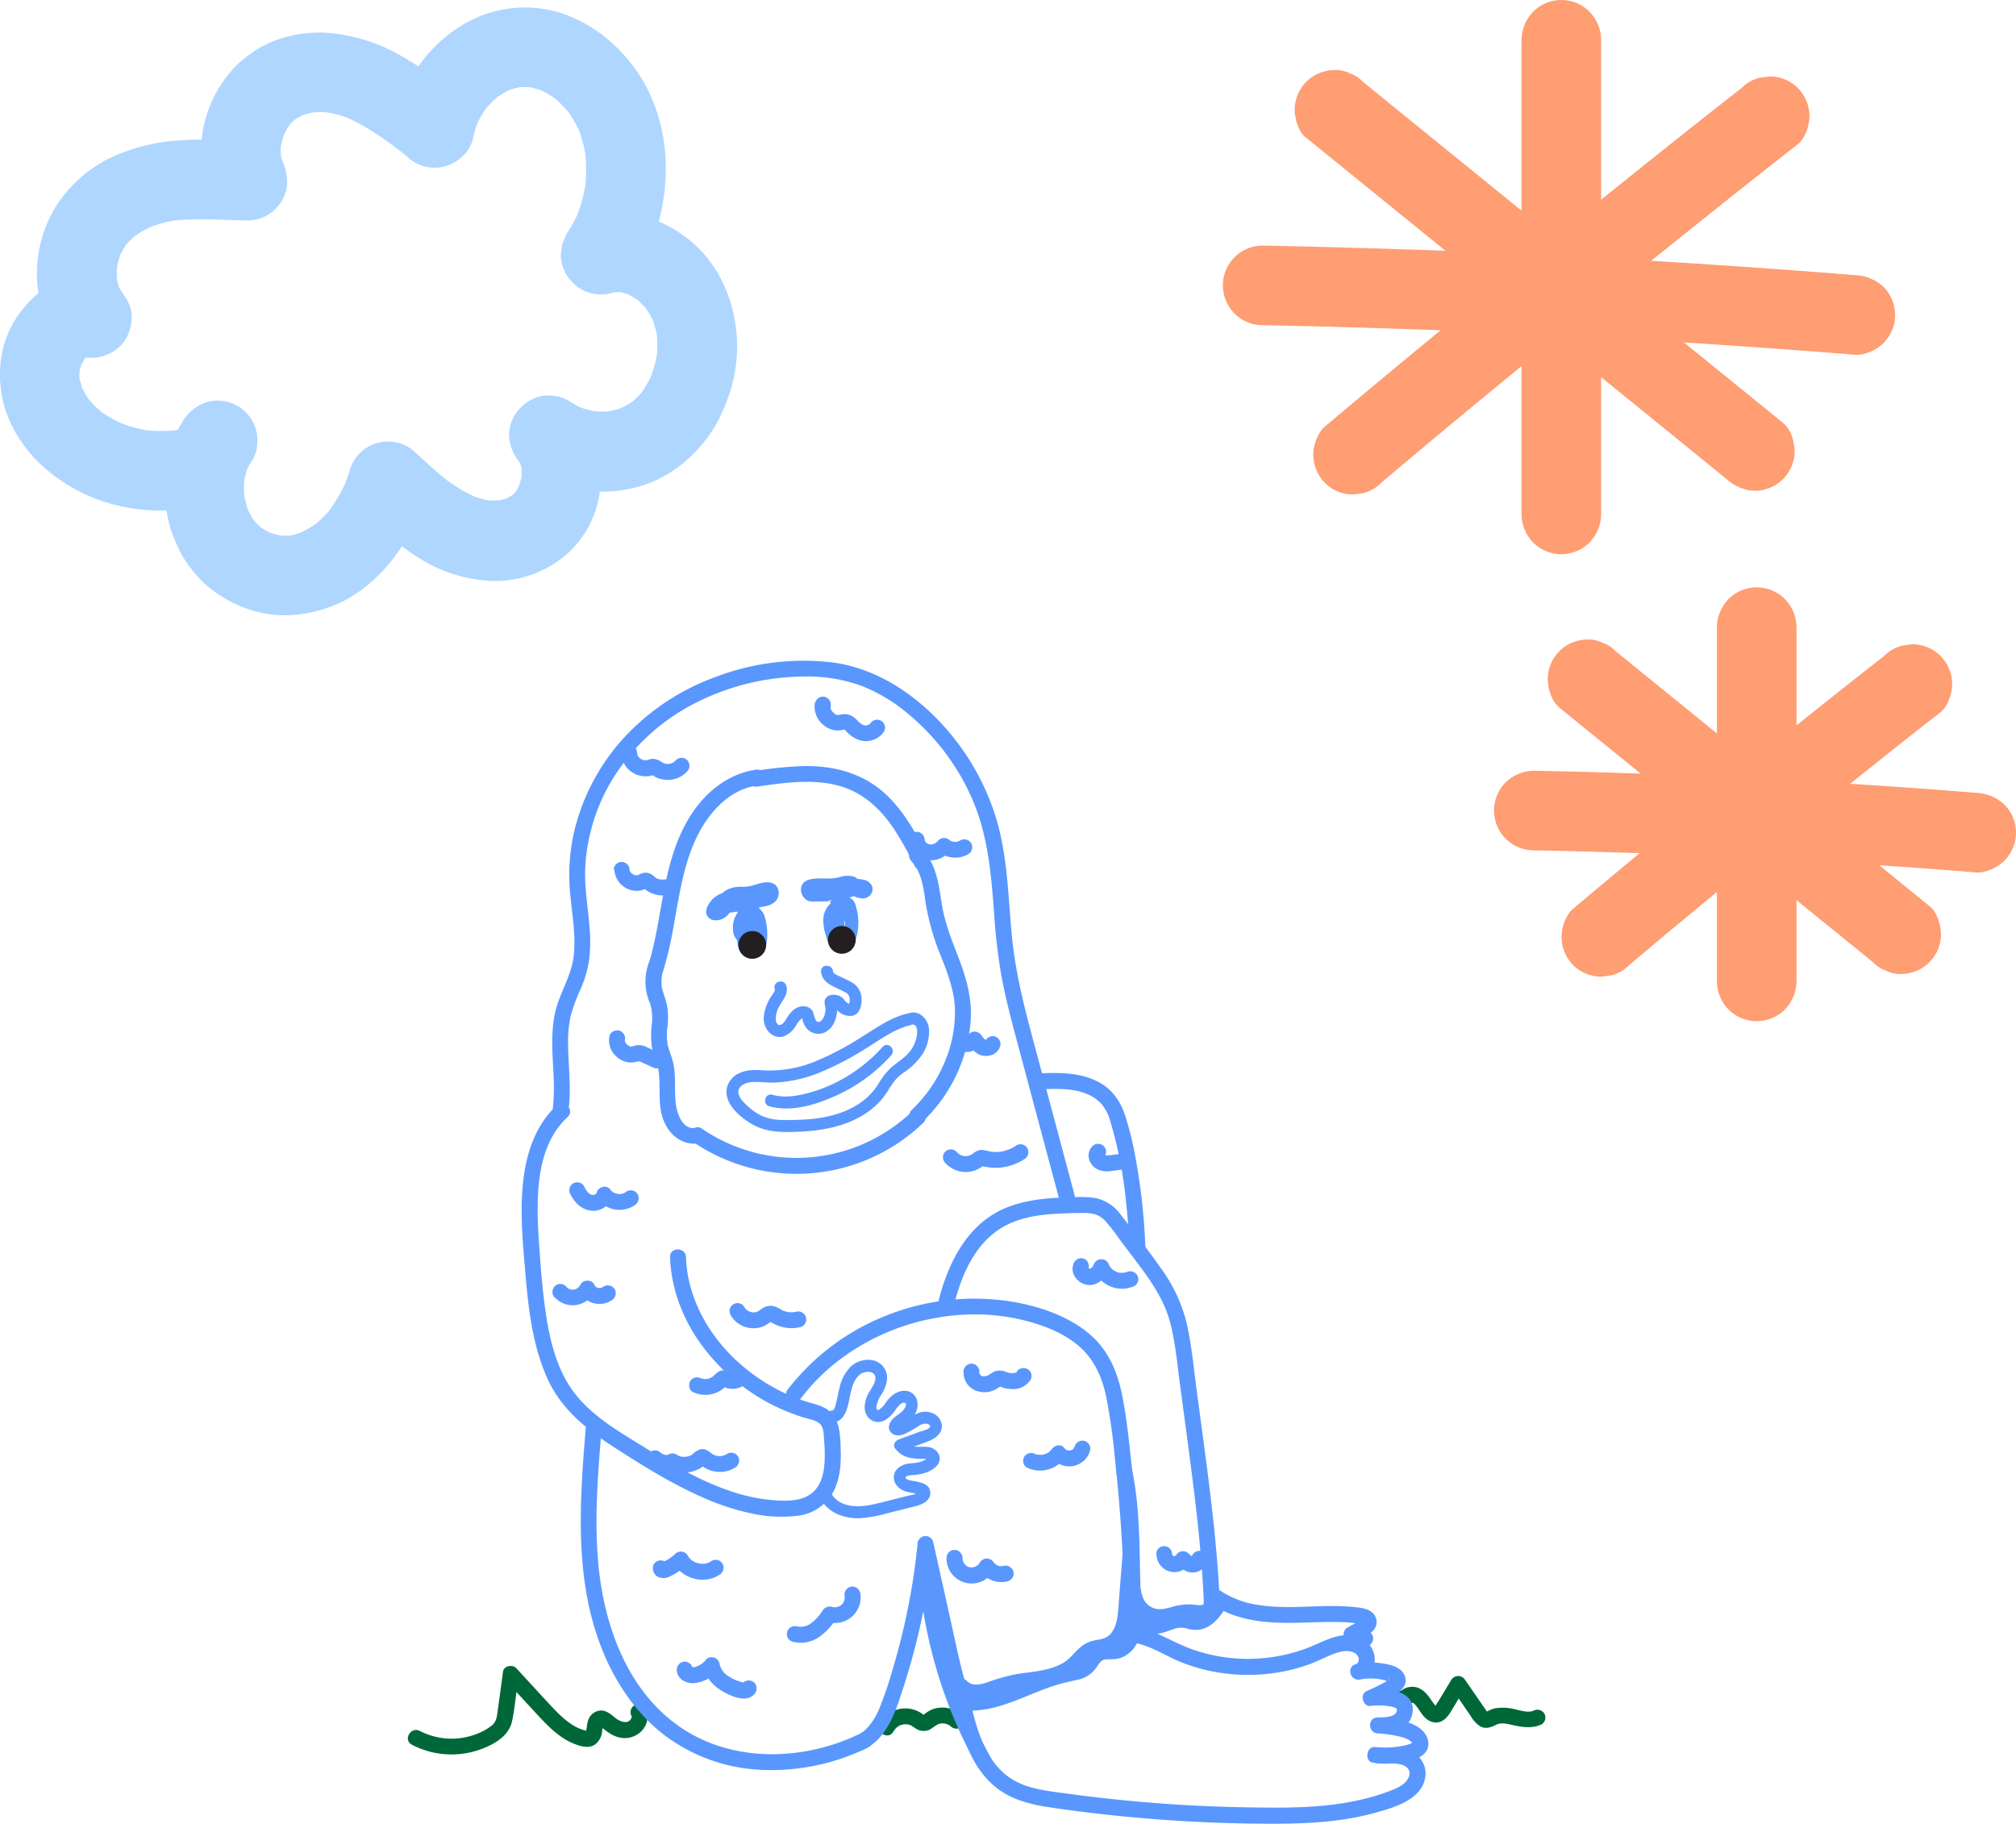 <svg xmlns="http://www.w3.org/2000/svg" viewBox="0 0 632.98 572.64">
  <defs>
    <style>
      .cls-1 {
        fill: #006838;
      }

      .cls-2 {
        fill: #ff9d73;
      }

      .cls-3 {
        fill: #5997ff;
      }

      .cls-4 {
        fill: #231f20;
      }

      .cls-5 {
        fill: #afd6ff;
      }
    </style>
  </defs>
  <g id="Layer_2" data-name="Layer 2">
    <g id="ground">
      <g id="ground-left">
        <path class="cls-1" d="M198.31,538.78a.86.86,0,0,1-.09.71,2,2,0,0,1-1.1,1.09c-1.23.45-2.87-.33-3.86-1.12-1.6-1.26-3.08-2.73-5.32-2.29a4.48,4.48,0,0,0-3.35,3.22,11.26,11.26,0,0,0-.33,1.75c0,.26-.08.52-.13.78,0,.1-.19,1-.1.59-.06.27-.23.11,0,.06-.35.07.08.3,0,0-.13-.46.28.15,0-.15a2.5,2.5,0,0,0-.57-.15,13.62,13.62,0,0,1-2.33-.88c-3.29-1.67-5.87-4.37-8.35-7-3.57-3.85-7.12-7.73-10.67-11.59-1.17-1.26-3.93-.78-4.18,1.1-.56,4.14-1.11,8.27-1.68,12.41-.23,1.66-.39,3.28-1.76,4.42a17.34,17.34,0,0,1-4.2,2.46,21.66,21.66,0,0,1-18.46-.69c-2.84-1.5-5.37,2.81-2.52,4.32a26.85,26.85,0,0,0,23.15.84c3.8-1.64,7.48-4.08,8.36-8.39.94-4.59,1.3-9.38,1.93-14l-4.18,1.11c3.6,3.91,7.19,7.84,10.81,11.73,3,3.2,6.22,6.4,10.29,8.17,2.15.93,4.88,1.89,7.05.56a5.76,5.76,0,0,0,2.34-4.33c0-.35.1-.69.16-1,0-.17.08-.33.11-.49.08-.39,0,0,0-.06s.51-.3,0,0a1.2,1.2,0,0,0-.27.16c-.35.3-.6-.12,0,.39,1.91,1.51,3.65,2.84,6.15,3.18,5.16.69,9.84-4.31,7.41-9.33a2.52,2.52,0,0,0-3.42-.9,2.55,2.55,0,0,0-.89,3.42Z"/>
      </g>
      <g id="ground-center">
        <path class="cls-1" d="M280.59,543.66a4.08,4.08,0,0,1,3.11-2.21,4,4,0,0,1,1.94.16,3.13,3.13,0,0,1,.86.44,14.56,14.56,0,0,0,1.43.93,4.52,4.52,0,0,0,4.2,0,28.85,28.85,0,0,1,2.42-1.6,4.13,4.13,0,0,1,4,.7,2.55,2.55,0,0,0,3.53,0,2.53,2.53,0,0,0,0-3.54,9.18,9.18,0,0,0-7.75-2.24,8.28,8.28,0,0,0-3.62,1.57,7.68,7.68,0,0,1-1,.69c.47-.21.51.15.09-.24a6.12,6.12,0,0,0-.84-.6,9.22,9.22,0,0,0-12.75,3.41c-1.49,2.85,2.82,5.38,4.31,2.52Z"/>
      </g>
      <g id="ground-right">
        <path class="cls-1" d="M439.82,536.26a8.17,8.17,0,0,0,3-1.34c.75-.45,1-.23,1.61.46,1.62,1.88,2.42,4.27,4.95,5.2,2.83,1,4.8-.88,6.15-3.13,1.51-2.48,3-5,4.5-7.47h-4.32l5.95,8.66a9.77,9.77,0,0,0,3.09,3.42c1.69.89,3.27.37,4.86-.43,1.88-1,4.12-.22,6.09.19,2.87.61,5.54.85,8.28-.35a2.52,2.52,0,0,0,.9-3.42,2.56,2.56,0,0,0-3.42-.89c-1.57.68-3.7,0-5.3-.34a15.69,15.69,0,0,0-6.91-.39,8.4,8.4,0,0,0-1.69.64,2,2,0,0,0-.64.33c-.37.41,0-.11.08.2l.21.14-.26-.26c-.13-.19-.29-.37-.42-.56l-1.25-1.81L460,527.46a2.54,2.54,0,0,0-4.32,0l-4,6.64a9.07,9.07,0,0,0-.94,1.54.62.62,0,0,1-.25.34c-.14.17,0,.14.53-.08a21.85,21.85,0,0,1-1.45-1.79c-1.25-1.94-2.76-3.9-5.17-4.38a5.52,5.52,0,0,0-3.67.6,7.14,7.14,0,0,1-2.29,1.11,2.52,2.52,0,0,0-1.74,3.08,2.55,2.55,0,0,0,3.07,1.74Z"/>
      </g>
    </g>
    <g id="orange-accent-two">
      <g id="orange-right-two">
        <path class="cls-2" d="M511.58,303q18.23-15.42,36.77-30.5,20.37-16.66,40.93-33.09,9.94-7.94,20-15.78c2.34-1.83,3.66-6,3.66-8.84a12.73,12.73,0,0,0-3.66-8.84,12.6,12.6,0,0,0-8.84-3.66l-3.32.45a12.44,12.44,0,0,0-5.52,3.21c-12.55,9.8-25,19.76-37.37,29.76q-20.48,16.53-40.77,33.3-9.79,8.12-19.52,16.31c-2.33,2-3.66,5.91-3.66,8.84A12.71,12.71,0,0,0,493.9,303a12.56,12.56,0,0,0,8.84,3.66l3.32-.44a12.55,12.55,0,0,0,5.52-3.22Z"/>
      </g>
      <g id="orange-left-two">
        <path class="cls-2" d="M489.55,222.15l76.84,62.37,21.73,17.63a9.31,9.31,0,0,0,4,2.59,9.51,9.51,0,0,0,4.82,1.08,12.74,12.74,0,0,0,8.84-3.67,12.59,12.59,0,0,0,3.66-8.83c-.14-3.12-1.14-6.79-3.66-8.84L529,222.11l-21.73-17.64a9.29,9.29,0,0,0-4-2.58,9.51,9.51,0,0,0-4.82-1.08,12.5,12.5,0,0,0-12.5,12.5c.14,3.11,1.14,6.79,3.66,8.84Z"/>
      </g>
      <g id="orange-center-straight-two">
        <path class="cls-2" d="M539.07,196.93V308.14a12.88,12.88,0,0,0,3.66,8.84,12.51,12.51,0,0,0,17.68,0,13,13,0,0,0,3.66-8.84V196.93a12.94,12.94,0,0,0-3.66-8.84,12.51,12.51,0,0,0-17.68,0,13,13,0,0,0-3.66,8.84Z"/>
      </g>
      <g id="orange-center-two">
        <path class="cls-2" d="M481.57,267q27.07.53,54.12,1.69t54.31,3q15.25,1,30.47,2.25c3,.24,6.75-1.57,8.84-3.67a12.49,12.49,0,0,0,0-17.67,13.85,13.85,0,0,0-8.84-3.66q-27-2.18-54-3.7t-54.34-2.43q-15.27-.51-30.54-.8a12.82,12.82,0,0,0-8.84,3.66A12.5,12.5,0,0,0,481.57,267Z"/>
      </g>
    </g>
    <g id="orange-accent">
      <g id="orange-right">
        <path class="cls-2" d="M433.65,151.61q24.51-20.73,49.41-41,27.29-22.32,54.83-44.32,13.25-10.58,26.58-21c2.35-1.83,3.66-6,3.66-8.84a12.71,12.71,0,0,0-3.66-8.84A12.56,12.56,0,0,0,555.63,24l-3.32.44a12.55,12.55,0,0,0-5.52,3.22c-16.86,13.16-33.56,26.54-50.21,40Q469.15,89.76,442,112.21q-13.05,10.8-26,21.72c-2.33,2-3.66,5.9-3.66,8.84a12.71,12.71,0,0,0,3.66,8.84,12.56,12.56,0,0,0,8.84,3.66l3.32-.45a12.4,12.4,0,0,0,5.51-3.21Z"/>
      </g>
      <g id="orange-left">
        <path class="cls-2" d="M410.16,43.29l51.49,41.79,51.49,41.8,29,23.57a14,14,0,0,0,8.84,3.66,12.71,12.71,0,0,0,8.84-3.66,12.56,12.56,0,0,0,3.66-8.84c-.14-3.11-1.13-6.79-3.66-8.84L508.37,91l-51.5-41.79-29-23.57a9.4,9.4,0,0,0-4-2.59A9.37,9.37,0,0,0,419,22a12.71,12.71,0,0,0-8.84,3.66,12.56,12.56,0,0,0-3.66,8.84c.13,3.11,1.13,6.79,3.66,8.84Z"/>
      </g>
      <g id="orange-center-straight">
        <path class="cls-2" d="M477.72,12.51v149a12.91,12.91,0,0,0,3.67,8.84,12.49,12.49,0,0,0,17.67,0,13,13,0,0,0,3.66-8.84v-149a12.88,12.88,0,0,0-3.66-8.84,12.49,12.49,0,0,0-17.67,0,13,13,0,0,0-3.67,8.84Z"/>
      </g>
      <g id="orange-center">
        <path class="cls-2" d="M396.46,102.11q36.36.72,72.7,2.28t72.62,4q20.38,1.36,40.74,3c3,.25,6.75-1.57,8.84-3.66a12.49,12.49,0,0,0,0-17.67,13.93,13.93,0,0,0-8.84-3.67q-36.25-2.91-72.56-5T437.3,78.18q-20.42-.66-40.84-1.07a12.5,12.5,0,0,0,0,25Z"/>
      </g>
    </g>
    <g id="bigfoot">
      <path class="cls-3" d="M210.38,394.74C211,411.87,221.16,427,235,436.62A61.63,61.63,0,0,0,246,442.75c2,.84,4,1.6,6,2.24,1.73.54,3.93.81,5.34,2s1.28,3.72,1.42,5.4a50.77,50.77,0,0,1,.17,6c-.13,3.46-.8,7.29-3.34,9.83-3.14,3.15-8,3.14-12.15,2.88a55.58,55.58,0,0,1-14.37-3c-9.57-3.25-18.33-8.48-26.89-13.75-7.88-4.86-16.43-9.75-22.07-17.3C174,428.87,172,418,170.79,408c-.67-5.41-1.06-10.85-1.45-16.29-.32-4.39-.57-8.78-.52-13.18.09-8.06,1.14-16.55,5.67-23.43a25.25,25.25,0,0,1,3.75-4.38c2.35-2.21-1.19-5.74-3.54-3.54-6.65,6.25-9.48,15-10.45,23.87-1.05,9.55-.1,19.28.71,28.82.95,11.15,2.28,22.76,6.95,33.06,4.28,9.45,12.3,15.94,20.82,21.44,8.77,5.66,17.76,11.28,27.31,15.54a76.17,76.17,0,0,0,15,5.09,43.53,43.53,0,0,0,15.67.9,14.61,14.61,0,0,0,11-7.61c2-3.89,2.39-8.38,2.26-12.69-.13-4.53-.06-10.27-4.26-13.07-1.89-1.26-4.21-1.71-6.35-2.38a53.85,53.85,0,0,1-5.8-2.17c-15.32-6.83-28.29-20.4-31.51-37.21a38.48,38.48,0,0,1-.66-6.05c-.12-3.21-5.12-3.22-5,0Z"/>
      <path class="cls-3" d="M178.57,348c.78-6.5-.09-13-.19-19.5a38.67,38.67,0,0,1,.77-9.36,54.58,54.58,0,0,1,3.26-8.85,35.19,35.19,0,0,0,2.58-9,46.68,46.68,0,0,0,.15-9.6c-.47-6.36-1.63-12.66-1.4-19.05a59.22,59.22,0,0,1,10.39-30.77,65.25,65.25,0,0,1,25.43-21.74,76.25,76.25,0,0,1,33-7.7,49,49,0,0,1,18.38,3.09,53.44,53.44,0,0,1,14.75,9.09,72.49,72.49,0,0,1,19.53,26.19c5,11.44,6,23.78,6.92,36.09a178.88,178.88,0,0,0,2.37,20c1.23,6.56,2.92,13,4.65,19.49q5.37,20.1,10.75,40.2l2.64,9.88c.83,3.11,5.66,1.79,4.82-1.33l-11.08-41.45c-3.54-13.23-7.33-26.39-8.61-40.07-1.23-13.21-1.36-26.68-5.78-39.34a77.26,77.26,0,0,0-18-28.86c-8.88-8.94-19.93-15.74-32.57-17.42a77.53,77.53,0,0,0-36.08,4.36,73.21,73.21,0,0,0-29.55,19.52A66.44,66.44,0,0,0,180,262.33a61.46,61.46,0,0,0-1,18c.58,6.58,1.88,13.24,1.13,19.86-.73,6.4-4.56,11.78-5.89,18-1.41,6.6-.69,13.33-.41,20a60.82,60.82,0,0,1-.25,9.73,2.51,2.51,0,0,0,2.5,2.5,2.57,2.57,0,0,0,2.5-2.5Z"/>
      <path class="cls-3" d="M327,342c4.72-.14,9.69-.37,14.16,1.45a13,13,0,0,1,4.69,3.2,14.33,14.33,0,0,1,2.81,5.59,132.6,132.6,0,0,1,4.91,25.37c.53,4.76.9,9.54,1.06,14.33.11,3.21,5.12,3.22,5,0a193.19,193.19,0,0,0-3.08-28.29,103.53,103.53,0,0,0-3.19-13.14c-1.57-4.82-4.28-8.76-8.92-11C339,336.79,333,336.79,327,337c-3.21.09-3.23,5.09,0,5Z"/>
      <path class="cls-3" d="M299.23,411.1c2.22-9.71,6.39-20.24,15.32-25.62,5-3,10.92-4,16.68-4.33,3-.19,6-.3,9-.27a12.15,12.15,0,0,1,4.06.55,7.67,7.67,0,0,1,3,2.24c2.12,2.36,3.91,5.07,5.83,7.6s4,5.24,5.93,7.9c3.72,5.1,6.94,10.4,8.48,16.58,1.61,6.44,2.17,13.16,3.06,19.73.92,6.86,1.85,13.72,2.75,20.58,2.06,15.52,3.92,31.08,4.63,46.73.15,3.2,5.15,3.22,5,0-.66-14.66-2.34-29.25-4.24-43.79-.94-7.19-1.92-14.38-2.88-21.56s-1.6-14.24-3.08-21.2a48.83,48.83,0,0,0-8.36-18.14c-4-5.67-8.25-11.25-12.54-16.71a12.88,12.88,0,0,0-7.64-5.14c-3.19-.62-6.53-.36-9.76-.26-6.49.22-13.07.87-19.09,3.46-12.17,5.24-18.18,18.1-21,30.32-.72,3.13,4.1,4.47,4.82,1.33Z"/>
      <path class="cls-3" d="M251.45,439.09c13-17.18,34.87-26.87,56.26-26.36a63.72,63.72,0,0,1,15.76,2.36c5.41,1.53,10.87,3.79,15.18,7.49,4.69,4,7.16,9.33,8.52,15.27a182.84,182.84,0,0,1,2.91,20.46,496.36,496.36,0,0,1,3,50.4c0,3.22,5,3.22,5,0q-.19-23.52-2.61-46.95c-.77-7.45-1.54-15-2.87-22.33-1.19-6.56-3.37-12.95-7.9-18-4.24-4.69-10-7.77-15.86-9.9A66.46,66.46,0,0,0,311.68,408,74.08,74.08,0,0,0,278,413.19a72.61,72.61,0,0,0-30.88,23.38A2.5,2.5,0,0,0,248,440a2.56,2.56,0,0,0,3.42-.9Z"/>
      <path class="cls-3" d="M270,549.84c8.44-3.07,11.26-12.61,13.74-20.31a211.14,211.14,0,0,0,7-28.17q1.46-8.24,2.27-16.57l-4.91.66L294,511.68c1.89,8.44,3.49,17.05,6.75,25.1a2.58,2.58,0,0,0,3.08,1.74,2.51,2.51,0,0,0,1.74-3.07c-3.26-8.05-4.86-16.66-6.75-25.1L293,484.13a2.48,2.48,0,0,0-2.74-1.8,2.56,2.56,0,0,0-2.17,2.46,207.82,207.82,0,0,1-4.41,26.58q-1.56,6.68-3.54,13.23A117.07,117.07,0,0,1,276,536.7c-1.37,3.18-3.86,7.07-7.28,8.32A2.57,2.57,0,0,0,267,548.1a2.51,2.51,0,0,0,3.07,1.74Z"/>
      <path class="cls-3" d="M352.79,510.18c.89,1.87-.43,4.81-2.42,5.63a4.93,4.93,0,0,1-2.31.23,8.82,8.82,0,0,0-3.64.51c-1.83.74-2.95,2.28-4,3.85a5.15,5.15,0,0,1-3.71,2.29c-2.22.47-4.41,1-6.58,1.66-4.53,1.42-8.87,3.32-13.3,5-4.66,1.79-9.76,3.5-14.81,2.52a2.56,2.56,0,0,0-3.07,1.75,2.51,2.51,0,0,0,1.75,3.07c10.69,2.07,20.49-4.26,30.31-7.4,2.38-.76,4.78-1.3,7.22-1.84a9.43,9.43,0,0,0,5.82-3.59c1-1.35,1.57-2.84,3.42-2.85,2.24,0,4.26,0,6.2-1.34a9.58,9.58,0,0,0,3.48-12,2.52,2.52,0,0,0-3.42-.9,2.56,2.56,0,0,0-.9,3.42Z"/>
      <path class="cls-3" d="M380.88,501.64a14.53,14.53,0,0,1-3.3,4.39c-1.6,1.26-2.89.61-4.75.24a12.94,12.94,0,0,0-7,.89c-2,.71-4.15,1.45-6.19.46a2.56,2.56,0,0,0-3.42.89,2.51,2.51,0,0,0,.89,3.42,11.53,11.53,0,0,0,8.89.45c1.22-.39,2.41-.89,3.67-1.19a7.09,7.09,0,0,1,3.53.32c5.71,1.39,9.46-2.81,12-7.35,1.58-2.8-2.73-5.33-4.32-2.52Z"/>
      <path class="cls-3" d="M261.37,446.67c3.51-.22,4.53-3.73,5.16-6.62s1-6.47,3.49-8.47c1.4-1.14,4.78-1.41,4.83,1.13,0,1.51-1.09,2.94-1.81,4.2a9.76,9.76,0,0,0-1.56,5.18c.19,3.49,3.44,5.54,6.55,3.74A10.26,10.26,0,0,0,281,442.9c.61-.8,1.78-2.67,3-2.45.79.13.38,1.26,0,1.8-.79,1.27-2.31,2-3.39,3s-2.15,2.75-1.06,4.29c1,1.38,2.86,1.31,4.29.8a35.45,35.45,0,0,0,4.66-2.62,3.75,3.75,0,0,1,2.62-.66c.31.09.91.42.92.82,0,.9-2.91,1.54-3.53,1.77L282.13,452c-1,.37-1.9,1.71-1.12,2.76a7.68,7.68,0,0,0,4.82,3,17.75,17.75,0,0,0,3,.31c.48,0,1,0,1.46,0a4.75,4.75,0,0,1,1.18.19l-.07-.5-.27.2a5.16,5.16,0,0,0-.72.44,7.36,7.36,0,0,1-1.5.64,19.57,19.57,0,0,1-3.41.47c-2.2.26-4.5,1.47-4.83,3.89-.3,2.19,1.34,4,3.26,4.75a14.69,14.69,0,0,0,3,.65,12.3,12.3,0,0,0,1.49.36s-.11-.87.09-.74c0,0-.46.36-.49.38a10.14,10.14,0,0,1-2.78.82l-4,1c-2.5.63-5,1.31-7.51,1.83-4.41.9-10.25.95-12.73-3.58-1.16-2.11-4.4-.22-3.24,1.9,2.42,4.41,7.61,6.16,12.4,5.92a46.2,46.2,0,0,0,8.81-1.63c2.88-.73,5.77-1.43,8.64-2.17,2-.51,4.49-1.7,4.49-4.1,0-3-3.4-3.43-5.64-3.83-.45-.07-2.17-.36-2.12-1.06s2.39-.74,2.91-.79c2.45-.22,5.34-1.06,7-3a3.22,3.22,0,0,0,.16-4.06,4.59,4.59,0,0,0-3.79-1.76c-2-.08-5.06.4-6.44-1.48l-1.13,2.75c2.95-1.07,5.95-2,8.86-3.21,2.4-1,4.54-3,3.6-5.78s-4.05-3.78-6.68-3.07A14,14,0,0,0,285,445.5c-.56.36-1.12.72-1.71,1-.26.13-.58.21-.83.35l-.38.11c-.47-.06-.23.22.74.82l-.26.95c.49-1,1.72-1.66,2.55-2.34a8.5,8.5,0,0,0,2.28-2.57c1.07-2,1.06-4.72-.83-6.24s-4.45-.91-6.25.45a11.32,11.32,0,0,0-2.17,2.36,6.62,6.62,0,0,1-2.14,2.23c-.86.39-.88-.54-.8-1.23a10.67,10.67,0,0,1,1.69-3.73c1.28-2.25,2.32-4.94,1.11-7.45-2-4.19-7.69-4-10.76-1.23a13.6,13.6,0,0,0-3.68,6.91c-.39,1.56-.65,3.14-1.05,4.7-.13.47-.48,2.26-1.18,2.3-2.39.15-2.41,3.9,0,3.75Z"/>
      <path class="cls-3" d="M261.92,283a9.26,9.26,0,0,0-3.07,8.37c.31,2.77,1.5,7,4.57,7.81s4.74-2.35,5.42-4.74a17.36,17.36,0,0,0-.15-10,3.7,3.7,0,0,0-3.19-3,6.08,6.08,0,0,0-4.63,1.39c-.63.5.26,1.38.88.88a4.83,4.83,0,0,1,3.4-1.06c1.63.14,2.11,1.25,2.51,2.65a16.25,16.25,0,0,1,.23,7.81c-.4,1.79-1.48,5.44-4,4.89a4.16,4.16,0,0,1-2.61-2.61,13.82,13.82,0,0,1-1.17-4,8.12,8.12,0,0,1,2.7-7.48c.63-.51-.26-1.38-.88-.89Z"/>
      <path class="cls-3" d="M237.88,284.64c-2.86-.91-4.53,2.68-5.33,4.79-.93,2.47-1.54,5.79-.59,8.36a4.38,4.38,0,0,0,6,2.54c2.65-1.25,3-4.74,2.94-7.32a17.18,17.18,0,0,0-.76-5,4.73,4.73,0,0,0-2.39-3.14c-.73-.31-1.37.77-.63,1.08,1.93.82,2.28,3.76,2.45,5.57a16.77,16.77,0,0,1,0,3.47,7.17,7.17,0,0,1-.95,3.26,3.09,3.09,0,0,1-5.21-.37c-1-1.86-.6-4.56-.09-6.51a13.87,13.87,0,0,1,1.35-3.4c.58-1.06,1.51-2.55,2.93-2.09.77.24,1.1-1,.34-1.21Z"/>
      <path class="cls-3" d="M243.23,310.49c.2.64-.27,1.18-.62,1.69a15.29,15.29,0,0,0-1.45,2.38,13.33,13.33,0,0,0-1.37,5.17c-.07,3.4,2.88,6.9,6.51,5.6a7.79,7.79,0,0,0,3.59-3.27,12.11,12.11,0,0,1,1.25-1.73,8.21,8.21,0,0,1,.66-.54c.06-.06.18-.05.24-.09s-.15-.26-.13-.11a5.78,5.78,0,0,0,2.09,4,4.89,4.89,0,0,0,4.59.74,6.33,6.33,0,0,0,3.55-3.82,10.4,10.4,0,0,0,.7-2.91,7.62,7.62,0,0,0,0-1.51,7.8,7.8,0,0,1-.26-1.48L262,315.9c-.27.3-.22-.11-.07.21a3.57,3.57,0,0,0,.44.52,7.17,7.17,0,0,0,1.19,1.21A5.45,5.45,0,0,0,267,319c2.67-.06,3.48-2.7,3.52-5a6.13,6.13,0,0,0-3.15-5.6c-1.19-.68-2.47-1.22-3.7-1.82-.51-.25-2.07-.82-2.12-1.54-.16-2.4-3.91-2.41-3.75,0s1.93,3.78,4,4.78c1.17.57,2.38,1.1,3.53,1.72a2.4,2.4,0,0,1,1.46,2.11,4.45,4.45,0,0,1-.11,1.26c0-.06-.19.68-.19.68l.53-.37h-.25a3.72,3.72,0,0,1-1.11-.59c-.41-.39-.67-.9-1.1-1.29-1.65-1.5-5.6-1.53-5.68,1.39a8.35,8.35,0,0,0,.29,1.57,4.73,4.73,0,0,1-.15,1.83,4.26,4.26,0,0,1-1.22,2.42c-1.92,1.46-2.1-2.06-2.61-2.94-1.29-2.24-4.16-2-6-.54a10.26,10.26,0,0,0-2,2.36c-.5.76-1.07,1.95-2,2.32s-1.42-.5-1.58-1.24a7,7,0,0,1,.68-3.74c1-2.49,3.48-4.33,2.58-7.28-.7-2.3-4.32-1.32-3.62,1Z"/>
      <path class="cls-3" d="M284.76,318.27c-5.31,1.29-9.87,4.66-14.45,7.47a89.67,89.67,0,0,1-14.76,7.71,37.68,37.68,0,0,1-15.74,2.63c-2.6-.15-5.21-.27-7.63.86a6.79,6.79,0,0,0-4,4.85c-.82,4.92,4.4,9.19,8.2,11.33,4.78,2.7,10.56,2.44,15.87,2.15,10-.55,20.6-3.61,26.35-12.45a39,39,0,0,1,2.26-3.43,16.17,16.17,0,0,1,3-2.69,21.06,21.06,0,0,0,5.81-5.75,13.09,13.09,0,0,0,2-8c-.33-2.71-2.52-5.39-5.5-5a1.94,1.94,0,0,0-1.87,1.88,1.88,1.88,0,0,0,1.87,1.87c2.29-.28,1.88,3,1.52,4.36a11.12,11.12,0,0,1-2.94,5.14c-1.51,1.48-3.34,2.59-4.94,4a22.22,22.22,0,0,0-4.09,5.25c-4.73,7.54-13.6,10.38-22.06,11-2.45.19-4.92.25-7.38.21a17.41,17.41,0,0,1-6.75-1.13,18,18,0,0,1-5.11-3.54c-1.21-1.14-3.11-3-2.45-4.9.59-1.64,2.68-2.24,4.23-2.33,2.34-.14,4.67.24,7,.16a42.46,42.46,0,0,0,14-3.08,94.28,94.28,0,0,0,14.42-7.48c4.49-2.73,9-6.2,14.15-7.45,2.35-.57,1.35-4.19-1-3.62Z"/>
      <path class="cls-3" d="M277.14,328.69A49.07,49.07,0,0,1,262,340.13a46.72,46.72,0,0,1-8.84,3.22c-3.48.89-7.1,1.39-10.62.4-2.33-.66-3.32,2.95-1,3.61,7.14,2,15.14-.63,21.62-3.64a51.85,51.85,0,0,0,16.67-12.38c1.61-1.79-1-4.45-2.65-2.65Z"/>
      <path class="cls-3" d="M235.83,294.86l-.06.07,1.33-.55.45.19c.47.26.58.28.36.08,0,0-.18-.28,0,0s-.16-.29-.15-.3.15.44,0,.05c0-.07-.05-.14-.07-.21s-.1-.38-.14-.57-.08-.38-.12-.57,0-.24,0-.36c0,0,0,.27,0,0,0-.46-.09-.91-.1-1.37s0-.85,0-1.28c0-.21,0-.42.05-.63l0-.27c0,.33,0-.07,0-.14a2.1,2.1,0,0,1,.11-.51s-.26.36-.22.32a1,1,0,0,1-.28.18,1.14,1.14,0,0,1-.36.1c-.35,0-.29-.05-.13,0a.84.84,0,0,1-.38-.21c.16.14,0,.05,0-.06,0,.09.1.18.14.27s-.08-.29-.06-.1.1.35.14.52c.08.39.15.78.22,1.18,0,.06,0,.4,0,.15s0,.05,0,.08c0,.19,0,.38.05.57a9.74,9.74,0,0,1,0,1.21c0,.18,0,.37,0,.56s0-.09,0-.11,0,.21-.06.31a5.29,5.29,0,0,1-.13.54,1.87,1.87,0,0,1-.07.22s-.17.45-.07.22,0,0,0,.07-.09.19-.15.28-.1.18-.16.27-.17.24,0,.06l0,.06-.22.21c.07-.06.29-.17,0,0s-.14.05,0,0c-.14.05-.26,0,0,0-.23,0-.11,0,0,0s.24.2,0,0c.1.09.22.2.06,0s0,.06,0,.06a1.4,1.4,0,0,1-.15-.24c-.05-.08-.27-.55-.14-.24-.1-.24-.14-.5-.24-.74s0,0,0,.08c0-.14,0-.28,0-.42s0,.16,0,.14.16-.46,0-.19,0,0,0,0c-.33.43.24-.17-.19.15a1.88,1.88,0,1,0-1.89-3.24,4,4,0,0,0-1.53,2,4.61,4.61,0,0,0-.06,2.39,5.34,5.34,0,0,0,2.17,3.46,3.82,3.82,0,0,0,4.64-.83,7,7,0,0,0,1.71-3.53,13.15,13.15,0,0,0,0-4.2,7,7,0,0,0-1.25-3.67,3,3,0,0,0-4.43-.16,3.79,3.79,0,0,0-.81,2,17.89,17.89,0,0,0-.23,2.31,14.4,14.4,0,0,0,.52,4.48,5.53,5.53,0,0,0,1.16,2.16,2.19,2.19,0,0,0,3.28.26,1.88,1.88,0,1,0-2.66-2.65Z"/>
      <path class="cls-3" d="M266.86,282.56a4,4,0,0,0-5.19,1.65,12.84,12.84,0,0,0-1.12,2.37,12.62,12.62,0,0,0-.73,2.43,8,8,0,0,0,.62,5.19,5.72,5.72,0,0,0,3.55,3,2.79,2.79,0,0,0,2.89-.74,8,8,0,0,0,1.31-2.52,12.2,12.2,0,0,0,.78-5,4.68,4.68,0,0,0-2.07-4.1,3.61,3.61,0,0,0-4.89,2,11.48,11.48,0,0,0-.58,6.12c.22,1.81.28,4.48,2.13,5.45a1.88,1.88,0,1,0,1.89-3.24c-.26-.14-.14-.18.21.27-.06-.08,0-.2-.05-.07s0-.09,0-.17a2,2,0,0,1-.05-.24c-.13-.59-.22-1.2-.31-1.8a15.06,15.06,0,0,1-.15-3.25,7.55,7.55,0,0,1,.25-1.26c.07-.31.06-.2,0-.1a2.27,2.27,0,0,1,.19-.34c-.1.15,0,0,0,0s.09-.09,0,0l-.09,0,.09,0c.23-.05.12-.06-.33,0,.06,0,.25.11.05,0s-.35-.25-.19-.1-.05-.06-.06-.08.1.18.15.27c-.05-.1-.08-.31,0,0,0,.13.13.7.09.29a8.67,8.67,0,0,1-.18,2.95,10.8,10.8,0,0,1-.44,1.47c-.09.22-.12.29-.26.57l-.15.29L264,294l.09-.11.52-.15c.58-.08.69-.15.35-.19a2.41,2.41,0,0,0-.25-.08c-.28-.09.22.13,0,0l-.22-.13c-.3-.16-.11-.07,0,0l-.25-.24-.18-.19c-.12-.14.08.16-.08-.11s-.21-.36-.3-.55.07.24,0,0l-.09-.26c0-.08-.16-.74-.11-.37a5.55,5.55,0,0,1,0-.91,10.36,10.36,0,0,1,.86-3.26c.11-.25.23-.51.35-.75l.21-.36s.18-.25.06-.11a2,2,0,0,1,.29-.29c-.22.16.23-.06.05,0s.14,0,.14,0a.66.66,0,0,1-.37-.05,1.94,1.94,0,0,0,2.57-.68,1.88,1.88,0,0,0-.68-2.56Z"/>
      <path class="cls-3" d="M237.75,241.62c-8.61,1.14-15.62,6.53-20.38,13.62-5,7.41-7.33,16.27-9,24.95-.91,4.74-1.65,9.52-2.64,14.25-.5,2.41-1.07,4.79-1.74,7.15a17.06,17.06,0,0,0,.18,13.63,16.72,16.72,0,0,1,.5,6.34,27.09,27.09,0,0,0,0,7.14c.41,2.25,1.46,4.32,1.93,6.56,1.07,5.18-.23,10.6,1.46,15.72s5.92,8.82,11.44,8a2.5,2.5,0,0,0-1.33-4.82c-3.61.54-5.38-4-5.85-6.76-.73-4.29,0-8.69-.81-13-.39-2.11-1.3-4.05-1.82-6.12a18.21,18.21,0,0,1-.1-6,23.62,23.62,0,0,0-.14-6.45c-.37-2-1.22-3.87-1.65-5.85a11.8,11.8,0,0,1,.61-5.7c.6-2.11,1.18-4.23,1.67-6.37,1-4.33,1.7-8.71,2.48-13.07,1.44-8,3.08-16.15,6.91-23.38,3.71-7,10-13.7,18.25-14.79a2.58,2.58,0,0,0,2.5-2.5c0-1.21-1.15-2.68-2.5-2.5Z"/>
      <path class="cls-3" d="M217.82,358.69a57.51,57.51,0,0,0,72.08-6.14c2.33-2.23-1.21-5.76-3.53-3.54a52.57,52.57,0,0,1-66,5.37c-2.67-1.82-5.17,2.52-2.52,4.31Z"/>
      <path class="cls-3" d="M289.88,352a48.71,48.71,0,0,0,14.91-31.88c.39-6.61-1.33-12.84-3.67-19-2.15-5.61-4.41-11.09-5.38-17.06s-1.59-12.51-6.06-17.21c-2.23-2.34-5.76,1.2-3.54,3.53,3.38,3.56,3.85,8.86,4.55,13.49a75.11,75.11,0,0,0,4.73,16.34c2.12,5.4,4.25,10.9,4.42,16.76a40.62,40.62,0,0,1-3.3,16.7,44.05,44.05,0,0,1-10.19,14.75c-2.33,2.24,1.21,5.77,3.53,3.54Z"/>
      <path class="cls-3" d="M238.06,246.94c8.2-1.19,16.88-2.41,25-.31,7.66,2,13.35,7.21,17.64,13.67a105,105,0,0,1,6.45,11.54c1.44,2.88,5.75.35,4.32-2.53-3.7-7.42-7.8-15.06-14.13-20.61-7-6.09-15.75-8.29-24.85-8.16a121.16,121.16,0,0,0-15.79,1.58A2.52,2.52,0,0,0,235,245.2a2.55,2.55,0,0,0,3.07,1.74Z"/>
      <path class="cls-3" d="M270.29,544.25c-17.74,8.7-40.32,9.48-57-2.15s-23.83-32.43-25.49-51.79c-1.18-13.79-.06-27.63,1.06-41.38a2.52,2.52,0,0,0-2.5-2.5,2.55,2.55,0,0,0-2.5,2.5c-1.94,23.91-3.69,48.85,6.19,71.38,4.06,9.25,10.08,17.85,18.07,24.13a54.3,54.3,0,0,0,29.66,11.21,68.5,68.5,0,0,0,35-7.08,2.5,2.5,0,1,0-2.52-4.32Z"/>
      <path class="cls-3" d="M299.35,533.28c2.17,9.89,5,21.18,13.24,27.85,4.81,3.88,10.63,5.39,16.63,6.3,7,1.06,14,1.93,21.08,2.66q21,2.17,42.12,2.49c13.13.19,26.56.15,39.31-3.37,6.13-1.69,15.07-4.19,15.84-11.73a7.51,7.51,0,0,0-4.73-7.61c-3.39-1.48-6.84-.67-10.37-1.15l-.67,4.91a33.18,33.18,0,0,0,10.56-.69c3-.69,6.52-2.27,6.09-6-.33-3-3.13-4.94-5.71-5.9a35.38,35.38,0,0,0-10.11-1.73v5c2.58,0,5.38-.13,7.62-1.57a7.15,7.15,0,0,0,3.35-6c-.08-6.31-8.71-6.6-13.26-6.09l1.26,4.66c3.47-1.48,12.4-4.71,9-10-1.33-2-4.2-2.64-6.43-3a24,24,0,0,0-8.41.17l1.33,4.82a6.42,6.42,0,0,0,4.54-6,7.21,7.21,0,0,0-3.83-6.63c-5.94-3.31-11.82.71-17.35,2.8a52.75,52.75,0,0,1-35.7.56c-6.71-2.31-12.62-6.67-19.83-7.37a2.52,2.52,0,0,0-2.5,2.5,2.56,2.56,0,0,0,2.5,2.5c5.47.53,10.32,3.89,15.29,6a56.08,56.08,0,0,0,16.43,4,57.4,57.4,0,0,0,16.9-.95,53.15,53.15,0,0,0,8-2.31c2.66-1,5.16-2.4,7.85-3.32,2-.69,4.83-1.23,6.56.44a4,4,0,0,1,.52.72,2.17,2.17,0,0,1-.24,2,.9.9,0,0,1-.51.29c-3.13.85-1.79,5.42,1.33,4.82a18.11,18.11,0,0,1,5.09-.24,16.31,16.31,0,0,1,2.4.43c.24,0,1.78.7,1.88.64s-1.5-4.24-.14-.75c-.09-.25.45-.36-.16,0s-1.44.85-2.17,1.24c-1.6.85-3.22,1.62-4.88,2.33-2.24,1-1.14,4.93,1.26,4.65a19.93,19.93,0,0,1,5.72.09,7.32,7.32,0,0,1,2.31.62.46.46,0,0,1,.23.38c.1,2.52-4,2.51-6,2.52-3.24,0-3.2,4.82,0,5a38.42,38.42,0,0,1,7.22,1.1,7.78,7.78,0,0,1,2.58,1,3.7,3.7,0,0,1,.85.73s.21.35.22.35c.42.25-.53-.24.13-.3,0,0-.76.4-.86.44a20.18,20.18,0,0,1-3.6.82,29.32,29.32,0,0,1-7.37.15c-2.77-.27-3.45,4.53-.66,4.91a34.4,34.4,0,0,0,4.87.26,14.51,14.51,0,0,1,3.89.3c1.85.5,3.22,1.76,2.52,3.78-.77,2.22-3.15,3.39-5.18,4.22a61.34,61.34,0,0,1-8.37,2.69c-11.72,3-23.95,3-35.95,2.8q-19.64-.27-39.19-2.16-9.5-.91-18.94-2.21c-5.69-.79-11.86-1.35-16.86-4.4-9-5.5-11.65-17.29-13.76-26.87-.69-3.14-5.51-1.81-4.82,1.33Z"/>
      <path class="cls-3" d="M380.3,503.56c7.44,5.21,16.84,6.13,25.66,6,5-.06,10-.4,15.06-.23,1.21,0,2.42.11,3.63.22.82.07,1.89.4,2.66.38.26.18.34.21.23.1a1.23,1.23,0,0,1,0-1.51c-.06,0-.92.56-1,.6l-3.49,1.93c-2.06,1.14-1.27,4.92,1.26,4.66a4,4,0,0,1,3.09.9,2.52,2.52,0,0,0,3.42-.9,2.56,2.56,0,0,0-.9-3.42,8,8,0,0,0-5.61-1.58l1.26,4.66c1.78-1,4.06-1.84,5.5-3.31a3.9,3.9,0,0,0,.08-5.46c-1.35-1.4-3.24-1.68-5.07-1.9a63.89,63.89,0,0,0-6.77-.41c-8.28-.1-16.69,1-24.9-.46a29,29,0,0,1-11.61-4.59,2.51,2.51,0,0,0-3.42.89,2.55,2.55,0,0,0,.9,3.42Z"/>
      <path class="cls-3" d="M263.22,282.73a4.67,4.67,0,0,0-3.49,2.14,7.33,7.33,0,0,0-1.22,3.53,6.28,6.28,0,0,0,3.11,6,1.89,1.89,0,0,0,2.56-.67,1.91,1.91,0,0,0-.67-2.57l-.21-.12s-.34-.25-.11-.06,0,0,0,0l-.22-.21-.16-.18c-.18-.18,0,0,.06.1a3.89,3.89,0,0,0-.29-.46l-.14-.27s.15.4.05.11a4.48,4.48,0,0,1-.16-.52c0-.08,0-.16-.05-.24-.06-.23,0,.37,0,0s0-.41,0-.62,0-.18,0-.28-.08.34,0,.09.09-.41.15-.61.08-.22.11-.33-.15.29,0,.06.18-.36.28-.54l.13-.21c.18-.28-.18.2,0,0l.34-.36c.15-.16-.32.2,0,0l.21-.12c.28-.16-.27.06-.07,0s.43-.06-.08,0a1.92,1.92,0,0,0,1.87-1.88,1.89,1.89,0,0,0-1.87-1.87Z"/>
      <path class="cls-3" d="M236.36,294.61c-.14-1-.25-2-.43-3,.1.54,0-.2,0-.32s-.06-.47,0-.54l0,.23a1.33,1.33,0,0,1,0-.19c.1-.36,0,0,0,0a1.07,1.07,0,0,1,.13-.21c-.17.21-.2.26-.11.16l.13-.13c.23-.23-.08.09-.11.08l.24-.17.46-.29a7.07,7.07,0,0,0,1.25-.92,3.12,3.12,0,0,0,.91-1.59,2.48,2.48,0,0,0-1.14-2.61,4.74,4.74,0,0,0-5.85,1.14,8,8,0,0,0-1.69,5.81,4.84,4.84,0,0,0,1.54,3.38,3.77,3.77,0,0,0,4.14.56,1.88,1.88,0,0,0,.68-2.56,1.94,1.94,0,0,0-2.57-.68c.42-.19.24-.09.12-.07.05,0,.46,0,.16,0s.46,0,0,0c-.17,0,.15.06.17.08a1,1,0,0,0-.21-.11c-.18-.09,0-.16.09.08a1.29,1.29,0,0,0-.17-.16c-.25-.23.08.05.07.1l-.14-.24c-.16-.24.09,0,0,.08a.82.82,0,0,0-.06-.19c0-.09,0-.39-.1-.46.11.13,0,.33,0,.09s0-.23,0-.35c0-.34,0-.69,0-1,0,0,0-.29,0,0s0,0,0-.1a5.23,5.23,0,0,1,.12-.54c0-.15.09-.3.14-.45.12-.36,0,.06,0,.06s.1-.21.12-.24.17-.27.24-.41-.22.24,0,.05.13-.16.21-.23a1.66,1.66,0,0,0,.14-.13c.17-.17-.3.19-.09.07l.38-.23c.32-.2-.11.06-.11,0l.23-.08.18,0c.41-.1-.06,0-.07,0s.61.06.23,0,.19.08.22.07c-.21.05-.29-.18-.11-.05a1.2,1.2,0,0,1-.52-1.44c0-.06.2-.37,0-.09.06-.1.22-.25.05-.11l-.18.16s.39-.27.1-.08l-.36.23c-.27.17-.54.33-.8.52a4.28,4.28,0,0,0-1.7,2.29,7.2,7.2,0,0,0,0,3c.13.92.26,1.84.4,2.76a1.85,1.85,0,0,0,.86,1.13,1.9,1.9,0,0,0,1.44.18,1.92,1.92,0,0,0,1.31-2.3Z"/>
      <path class="cls-3" d="M263.57,282.12c-1.55-.09-2.43,1.24-3,2.45a31,31,0,0,0-1.47,3.41c-.85,2.38-.63,5.39,1.78,6.77a1.88,1.88,0,0,0,1.89-3.24,1.64,1.64,0,0,1-.22-.14c.2.17.23.18.08,0s-.12-.12,0,.08a1.64,1.64,0,0,1-.14-.22,1,1,0,0,1-.12-.23c.1.24.11.27,0,.07a2.33,2.33,0,0,1-.07-.25c0-.21,0-.18,0,.1a1.67,1.67,0,0,1,0-.59c0-.11.09-.56,0-.14a8.87,8.87,0,0,1,.34-1.25c.07-.2.15-.41.23-.61s.3-.7.13-.32c.16-.36.32-.71.49-1.06s.38-.81.6-1.2c.06-.1.39-.54.06-.14.15-.14.11-.12-.1.06-.67.1-.84.16-.51.16a1.88,1.88,0,0,0,1.88-1.87,1.92,1.92,0,0,0-1.88-1.88Z"/>
      <path class="cls-3" d="M231.78,282.11a7.8,7.8,0,0,1-3.26.63c-.52,0-.59-.21.09.46l.49.49v-.19s-.09.28,0,0,0,0,0,0a1.54,1.54,0,0,1,.67-.69,5.48,5.48,0,0,1,2.6-.6,24,24,0,0,0,4-.31c1.2-.25,2.33-.72,3.51-1a5.09,5.09,0,0,1,1.17-.14s-.2-.18-.21-.2c-.13-.23.07-.39-.08-.14.13-.21,0,0-.07,0l-.38.22a8,8,0,0,1-1.72.35,15,15,0,0,0-3.33,1,11.92,11.92,0,0,1-1.74.6,2,2,0,0,1-.69.08c-.46,0-.07,0-.09,0-.41.05,0-.15,0,.1l-.49,1.82.19,0c-.15,0,.27,0,.24,0l1.11-.05a14.81,14.81,0,0,1,2,.11,1.93,1.93,0,0,0,2.31-1.31,1.88,1.88,0,0,0-1.31-2.3,20.56,20.56,0,0,0-3.14-.25,6.89,6.89,0,0,0-3,.49,2.59,2.59,0,0,0-1.26,3,3.08,3.08,0,0,0,2.36,2.11c1.92.44,3.71-.4,5.44-1.09s3.8-.57,5.42-1.61a3.8,3.8,0,0,0,1.38-5.18c-1.24-1.9-3.73-1.61-5.61-1.1-.92.25-1.81.58-2.73.8a13.32,13.32,0,0,1-2.82.23,9.29,9.29,0,0,0-5.26,1.35c-1.68,1.21-3.2,3.9-1.52,5.75,1.51,1.69,4.9.92,6.73.18a1.94,1.94,0,0,0,1.31-2.31,1.9,1.9,0,0,0-2.31-1.31Z"/>
      <path class="cls-3" d="M259.45,279.24h-2.57a7.09,7.09,0,0,1-2.22-.06l.83.49c-.24-.19-.05.1-.14-.18,0,0-.21-.38-.17-.42a.54.54,0,0,1-.2.6c-.26.27-.27.32,0,.15-.11.05-.1.05,0,0l.36-.1a11.73,11.73,0,0,1,3-.21c1.05,0,2.1.05,3.15,0a19.89,19.89,0,0,0,3.42-.59,6.88,6.88,0,0,1,1.2-.23s.7,0,.34,0c.08,0,.53,0,.27.05.2.14.21.12,0-.06a.42.42,0,0,1-.2-.27c.22.59-.05-.62,0-.54s-.18.13-.1.1a3.27,3.27,0,0,1-.76.2c-1,.21-2.12.15-3.16.3a8.61,8.61,0,0,0-1.42.33c-.11,0-.61.19-.61.17s.76.54.38.06a1.87,1.87,0,0,0-2.65,2.65c1.09,1.38,2.81,1,4.26.61s2.81-.21,4.2-.5a4.35,4.35,0,0,0,3.45-2.78,3.16,3.16,0,0,0-2.21-3.81,7.73,7.73,0,0,0-4.26.21,16,16,0,0,1-4.08.43c-2.52,0-7.25-.48-8,2.74a3.86,3.86,0,0,0,2.47,4.38,11.3,11.3,0,0,0,2.73.08h2.71c2.41,0,2.42-3.76,0-3.75Z"/>
      <path class="cls-3" d="M267.23,279.74a5.87,5.87,0,0,0,2.13,2,3.17,3.17,0,0,0,1.71.36,3.47,3.47,0,0,0,1.8-.69,2.74,2.74,0,0,0,.69-3.63,3.88,3.88,0,0,0-2.58-1.59,12,12,0,0,0-3.49-.14,1.86,1.86,0,0,0-.95.26,1.53,1.53,0,0,0-.53.48,1.82,1.82,0,0,0-.33,1.64,4.85,4.85,0,0,0,1.49,2.31,5.11,5.11,0,0,0,1.14.75,5.81,5.81,0,0,0,.82.32,6.25,6.25,0,0,0,.95.15,1.8,1.8,0,0,0,1.33-.55,1.9,1.9,0,0,0,.55-1.32,1.88,1.88,0,0,0-.55-1.33l-.38-.29a1.86,1.86,0,0,0-.95-.26H270l.5.06a3.37,3.37,0,0,1-.77-.21l.45.19a3.11,3.11,0,0,1-.68-.4l.38.3a3.52,3.52,0,0,1-.61-.61l.29.38a3.94,3.94,0,0,1-.36-.63l.19.45c-.05-.1-.08-.21-.12-.31l-1.8,2.37a10.6,10.6,0,0,1,2.64,0l-.5-.07a4.88,4.88,0,0,1,1.14.28l-.45-.19a2.86,2.86,0,0,1,.42.24l-.38-.29a1.31,1.31,0,0,1,.23.24l-.29-.38a1.18,1.18,0,0,1,.11.19l-.19-.45a.83.83,0,0,1,.06.21l-.06-.49a.81.81,0,0,1,0,.22l.07-.5a1.46,1.46,0,0,1-.05.2l.19-.45a1,1,0,0,1-.13.23l.3-.38-.19.19.38-.3a1.68,1.68,0,0,1-.34.2l.45-.19a2,2,0,0,1-.33.09l.5-.07a1.8,1.8,0,0,1-.4,0l.5.06a2.12,2.12,0,0,1-.36-.1l.45.19a2.87,2.87,0,0,1-.48-.28l.38.29a4.92,4.92,0,0,1-.77-.81l.29.38-.21-.28a2.06,2.06,0,0,0-1.12-.87,2,2,0,0,0-1.45.19,1.89,1.89,0,0,0-.86,1.12,1.84,1.84,0,0,0,.19,1.45Z"/>
      <path class="cls-3" d="M227.34,280.27a8,8,0,0,0-5.43,4.88,3,3,0,0,0,.22,2.55,3,3,0,0,0,2.69,1.27,5.13,5.13,0,0,0,3.58-1.56,5.43,5.43,0,0,0,1.23-2,11.4,11.4,0,0,0,.25-2.25l-.07.5a2.46,2.46,0,0,1,.11-.45l-.19.45a1.48,1.48,0,0,1,.16-.27l-.3.38a1.61,1.61,0,0,1,.22-.23l-.38.3a1.22,1.22,0,0,1,.26-.16l-.44.19.14,0-.5.07h.21l-.49-.07.14,0a1.9,1.9,0,0,0,2.31-1.31,1.94,1.94,0,0,0-1.31-2.31,2.81,2.81,0,0,0-3.19,1.38,4,4,0,0,0-.45,1.72c0,.35,0,.7-.05,1l.07-.5a2.91,2.91,0,0,1-.2.73l.19-.45a3.47,3.47,0,0,1-.42.72l.3-.38a4.11,4.11,0,0,1-.59.59l.38-.3a3.85,3.85,0,0,1-.78.47l.45-.19a3.65,3.65,0,0,1-.8.22l.5-.07a3.22,3.22,0,0,1-.76,0l.5.06a1.77,1.77,0,0,1-.33-.08l.45.19a.92.92,0,0,1-.21-.13l.38.3-.12-.12.3.38-.08-.12.19.45a.83.83,0,0,1-.06-.21l.07.49a1,1,0,0,1,0-.3l-.07.5a2.24,2.24,0,0,1,.18-.61l-.19.45a6.05,6.05,0,0,1,.74-1.25l-.29.38a6.49,6.49,0,0,1,1.08-1.08l-.38.29a7,7,0,0,1,1.39-.82l-.44.19a7.52,7.52,0,0,1,.84-.28,1.89,1.89,0,0,0,1.31-2.3,1.92,1.92,0,0,0-2.31-1.31Z"/>
      <path class="cls-3" d="M210,456.84a6.21,6.21,0,0,1-1.14,0l.66.09a6.28,6.28,0,0,1-1.58-.43l.6.26a6.16,6.16,0,0,1-1.35-.8l.51.4-.28-.23a2.63,2.63,0,0,0-1.76-.73,2.53,2.53,0,0,0-1.77.73,2.49,2.49,0,0,0-.73,1.77,2.42,2.42,0,0,0,.73,1.76,9.09,9.09,0,0,0,3.09,1.81,6.75,6.75,0,0,0,1.18.28,8.77,8.77,0,0,0,1.84.13,2.66,2.66,0,0,0,1.77-.73,2.53,2.53,0,0,0,.73-1.77,2.57,2.57,0,0,0-.73-1.77,2.52,2.52,0,0,0-1.77-.73Z"/>
      <path class="cls-3" d="M288.77,497.47a149,149,0,0,0,12,45c1.79,4,3.77,8,5.91,11.81,1.57,2.82,5.89.3,4.32-2.52a142.44,142.44,0,0,1-15.35-41.9q-1.2-6.17-1.86-12.4a2.57,2.57,0,0,0-2.5-2.5,2.52,2.52,0,0,0-2.5,2.5Z"/>
      <path class="cls-3" d="M352.78,483.79l-1.43,18.37c-.32,4-.2,11-5.15,12.4-1.13.31-2.31.4-3.44.73a9.84,9.84,0,0,0-3.61,2c-1.76,1.46-3,3.4-5,4.63-4.36,2.74-9.78,2.93-14.73,3.7a57.38,57.38,0,0,0-9.27,2.57c-2,.69-4.79,1.4-6.51-.34-2.26-2.29-5.8,1.25-3.53,3.54a9.19,9.19,0,0,0,7.54,2.47c3.1-.31,5.83-1.74,8.8-2.54,5.73-1.55,11.8-1.32,17.34-3.63a19.11,19.11,0,0,0,6.76-4.76,14,14,0,0,1,2.5-2.36,10.92,10.92,0,0,1,3.66-1c6.32-1.33,8.64-7.35,9.26-13.12.81-7.53,1.2-15.12,1.79-22.66a2.51,2.51,0,0,0-2.5-2.5,2.55,2.55,0,0,0-2.5,2.5Z"/>
      <path class="cls-3" d="M350.55,462.5c2.16,10.25,2.2,20.78,2.43,31.22.1,4.7,0,9.95,3.68,13.49a10.78,10.78,0,0,0,5.66,2.9c2.61.42,5.09-.24,7.62-.88a12.11,12.11,0,0,1,3.64-.49,24.42,24.42,0,0,0,4,.17c2.8-.31,5.39-2.39,5.34-5.38-.05-3.21-5.05-3.22-5,0,0,.84-3.14.31-3.68.26a18.36,18.36,0,0,0-6.28.79c-1.77.46-3.59,1-5.41.47a5.71,5.71,0,0,1-3.35-2.65,11.73,11.73,0,0,1-1.14-5.36c-.1-2.22-.12-4.45-.16-6.68-.1-4.56-.2-9.12-.51-13.66a109.45,109.45,0,0,0-2-15.53c-.66-3.15-5.49-1.82-4.82,1.33Z"/>
    </g>
    <g id="hairs">
      <g id="hair-twentyone">
        <path class="cls-3" d="M195,236.4a7.7,7.7,0,0,0,9.59,7.12l.43-.15c.17,0,.19-.05.06-.07-.57-.21-.72-.24-.46-.08l.28.19a7.4,7.4,0,0,0,1.15.68,8.43,8.43,0,0,0,3.64.79,8.31,8.31,0,0,0,6.08-2.68,2.56,2.56,0,0,0,0-3.53,2.53,2.53,0,0,0-3.54,0,4.75,4.75,0,0,1-.38.4c-.14.14-.38.29-.09.1l-.57.35c-.18.11-.23.12,0,0a7,7,0,0,1-1.17.33c-.36.09.54,0-.11,0h-.56c-.23,0-.47,0-.1,0a4.28,4.28,0,0,1-.54-.12,4.68,4.68,0,0,1-.53-.17c.45.17,0,0-.1-.07a6,6,0,0,0-3-1.23,6.24,6.24,0,0,0-1.82.4c-.07,0-.64.18-.29.09s-.21,0-.3,0-.65,0-.3,0-.21-.06-.28-.08-.62-.19-.31-.08-.22-.11-.28-.14a6.26,6.26,0,0,1-.55-.34c.2.14.17.16,0,0l-.46-.45c-.31-.32.07.15-.06-.08l-.27-.46c-.22-.36,0,.16,0-.08a4.67,4.67,0,0,0-.14-.5c.11.41,0,.06,0-.19a2.5,2.5,0,0,0-5,0Z"/>
      </g>
      <g id="hair-twenty">
        <path class="cls-3" d="M255.89,220.49a7.48,7.48,0,0,0,2.31,6.87,7.59,7.59,0,0,0,3.38,1.82,6.61,6.61,0,0,0,1.83.17,9.71,9.71,0,0,0,1.19-.16l.57-.11c-.14,0-.12,0,.05,0s.19,0,0,0-.23-.08-.08,0,.13.08,0,0c.12.11.24.22.35.34.36.35.69.73,1.07,1.06a8.88,8.88,0,0,0,3.56,2,6.87,6.87,0,0,0,7.43-2.75,2.52,2.52,0,0,0-.9-3.42,2.55,2.55,0,0,0-3.42.9c.2-.29-.11.1-.17.16s-.12.11,0,0l-.22.13-.22.12c.18-.07.18-.08,0,0a3.3,3.3,0,0,1-.62.15c.36,0-.06,0-.21,0-.39,0,.46.15-.25,0l-.51-.14c-.55-.18.11.12-.38-.18a7.63,7.63,0,0,1-1.58-1.35,5.9,5.9,0,0,0-2.63-1.71,4.78,4.78,0,0,0-1.64-.13c-.36,0-.73.1-1.09.16-.12,0-.65.08-.29.06a5.81,5.81,0,0,1-.59,0c-.25,0,.27.12-.14,0-.05,0-.62-.23-.36-.11S262,224,262,224c-.37-.2,0,.06-.16-.1s-.29-.27-.43-.41-.22-.26-.06,0a5.6,5.6,0,0,1-.38-.61c-.1-.15-.13-.29,0,0-.07-.19-.11-.37-.17-.56s0,.31,0-.15c0-.11.07-.77,0-.27a2.58,2.58,0,0,0-1.74-3.08,2.53,2.53,0,0,0-3.08,1.75Z"/>
      </g>
      <g id="hair-nineteen">
        <path class="cls-3" d="M179.09,374.93c1.24,2.67,3.63,5,6.68,5.21a6,6,0,0,0,6.39-4.37l-4.18,1.1a8.56,8.56,0,0,0,11.33,1.53,2.57,2.57,0,0,0,.9-3.42,2.51,2.51,0,0,0-3.42-.9,6.6,6.6,0,0,1-.91.57c.2-.11.24-.08,0,0l-.51.16a4.94,4.94,0,0,1-.53.1c.24,0,.28,0,0,0h-.54c-.11,0-.63-.06-.09,0-.32,0-.63-.14-.95-.22-.1,0-.56-.22-.1,0a3.49,3.49,0,0,1-.39-.19c-.16-.08-.31-.18-.46-.27-.3-.19.37.38-.09-.07a6.75,6.75,0,0,1-.72-.79c-1.16-1.49-3.8-.59-4.18,1.1,0,0-.12.63-.07.3s-.19.21.09-.11c-.07.08-.54.47-.11.16-.11.08-.24.14-.36.22-.41.28.31,0-.19.08a3.2,3.2,0,0,0-.42.1c.52-.13-.05,0-.19,0-.44,0,.14.09-.08,0s-.39-.1-.57-.18c.31.14-.06-.06-.18-.13s-.48-.35-.19-.12c-.16-.13-.31-.28-.46-.42a6.48,6.48,0,0,1-1.2-1.91,2.52,2.52,0,0,0-3.42-.89,2.55,2.55,0,0,0-.9,3.42Z"/>
      </g>
      <g id="hair-eighteen">
        <path class="cls-3" d="M174.14,407.31a7.65,7.65,0,0,0,12.41-1.48h-4.32a6.55,6.55,0,0,0,4.45,3.43,6.84,6.84,0,0,0,5.93-1.42,2.5,2.5,0,0,0,0-3.53,2.57,2.57,0,0,0-3.54,0c.6-.48-.46.23-.09,0s-.46.22-.54.13.56,0,.14,0h-.44c-.08,0-.47-.06-.11,0s-.15-.05-.19-.05l-.34-.1c-.3-.09,0,0,.1.05l-.39-.21c-.06,0-.41-.22-.11-.05S187,404,187,404s-.15-.18-.23-.26c.2.21.18.3,0,0-.07-.14-.14-.26-.2-.4-.78-1.69-3.5-1.57-4.32,0-.08.16-.2.32-.27.48s.23-.2-.07.11a4.78,4.78,0,0,0-.39.39c-.2.25.4-.24-.1.09-.12.08-.24.16-.37.23s-.58.25-.3.15-.27.07-.33.09-.65.09-.31.07-.34,0-.33,0a3.25,3.25,0,0,1-.44,0c.52.06,0,0-.09-.05a5.43,5.43,0,0,1-.53-.17c.34.13.08,0-.1-.07a4.53,4.53,0,0,1-.46-.3c.2.14.14.13,0,0s-.31-.31-.45-.48a2.51,2.51,0,0,0-3.54,0,2.56,2.56,0,0,0,0,3.53Z"/>
      </g>
      <g id="hair-seventeen">
        <path class="cls-3" d="M230.49,431c-.27.13-.14,0,0,0,0,0-.62.18-.25.09s-.73,0-.34,0-.17-.05-.26-.07c-.26-.05-.16-.06,0,.05a9.33,9.33,0,0,0-1-.5,3.45,3.45,0,0,0-3.08.16,9,9,0,0,0-1.55,1.34,2.78,2.78,0,0,1-.28.24s.42-.28.06-.07l-.72.41c-.29.18.41-.13.09,0-.15.05-.29.11-.44.15a5.68,5.68,0,0,1-.71.18c-.47.11.33,0,0,0l-.37,0c-.18,0-.69.08-.83,0,.08.06.48.09.12,0l-.36-.08c-.19,0-1-.37-.45-.11a2.57,2.57,0,0,0-3.42.89c-.57,1.09-.38,2.86.9,3.42a9,9,0,0,0,8.69-.52,9.89,9.89,0,0,0,1.68-1.41c.13-.12.42-.31-.05,0l.15-.09a1.39,1.39,0,0,1-1.38.11c-.15-.07-.16-.07,0,0l.26.15.36.17a6.39,6.39,0,0,0,5.64-.15,2.52,2.52,0,0,0,.9-3.42,2.56,2.56,0,0,0-3.42-.89Z"/>
      </g>
      <g id="hair-sixteen">
        <path class="cls-3" d="M209.89,461a9.09,9.09,0,0,0,5.73,1.36,10.23,10.23,0,0,0,3.26-.87,6.27,6.27,0,0,0,2.53-1.78c.27-.43-1.57.4-1.68,0,0,.17.54.45.65.54a8.06,8.06,0,0,0,1.26.83,9.23,9.23,0,0,0,3.07,1,9.11,9.11,0,0,0,6.15-1.29,2.56,2.56,0,0,0,.89-3.42,2.53,2.53,0,0,0-3.42-.9,4.17,4.17,0,0,1-3.41.59c-.21,0-.42-.12-.63-.19-.39-.15.25.13-.13-.07q-.28-.15-.57-.33c-.06,0-.33-.24-.13-.08-1.05-.83-2-1.55-3.43-1.34a5.92,5.92,0,0,0-2.59,1.57,3.83,3.83,0,0,1-1.59.71,6.3,6.3,0,0,1-1.71.09,4.64,4.64,0,0,1-1.72-.7,2.5,2.5,0,0,0-2.53,4.32Z"/>
      </g>
      <g id="hair-fifteen">
        <path class="cls-3" d="M302.54,430.64a6.09,6.09,0,0,0,3.5,5.86,7.54,7.54,0,0,0,7.29-.66l.54-.39a3.4,3.4,0,0,1,.45-.28l-.5.15c-.22,0-.17,0,.14.06l.26.09.66.24a10.49,10.49,0,0,0,3,.46,6.5,6.5,0,0,0,5.65-2.87,2.5,2.5,0,1,0-4.32-2.52c-.24.36,0-.17,0,.05s-.51.24,0,0a2.74,2.74,0,0,0-.34.19c.28-.16.22-.07-.05,0l-.5.11c.21-.05.33,0,0,0s-.65,0-1,0,.38.09-.09,0l-.53-.11c-.31-.08-.61-.18-.91-.28a4.81,4.81,0,0,0-3.48-.13c-.8.32-1.43.91-2.2,1.29-.15.08-.15.08,0,0l-.24.09-.5.13c-.72.17.18,0-.23,0a3.42,3.42,0,0,1-.64,0c.28,0,0,0-.09,0-.72-.22.16.12-.18-.07-.14-.08-.44-.3-.17-.07-.12-.1-.23-.22-.34-.33.34.34-.41-.76-.17-.29-.1-.18-.08-.29-.05,0a4,4,0,0,1,0-.69,2.5,2.5,0,0,0-2.5-2.5,2.57,2.57,0,0,0-2.5,2.5Z"/>
      </g>
      <g id="hair-fourteen">
        <path class="cls-3" d="M337.36,454.33c-.06.2-.09.25,0,0-.07.14-.15.26-.22.39s-.17.23,0,0c-.1.12-.21.22-.31.33s-.23.18,0,0l-.38.24c-.18.11-.25.12,0,0a5.44,5.44,0,0,1-.54.15c-.35.09.35,0,0,0h-.47c-.38,0,.33.09,0,0l-.46-.13c-.35-.13.28.16-.05,0,0,0-.43-.25-.24-.12s-.16-.14-.2-.18-.26-.29-.39-.44c-1.08-1.33-3.11-.7-3.92.51-.38.56.19-.2-.06.1l-.36.39-.4.37c-.28.24.47-.29-.09.06-.27.17-.57.31-.84.48s.34-.1-.1,0l-.51.17-.52.13c-.26.06-.21,0,0,0a6.35,6.35,0,0,1-1.07,0c-.07,0-.66-.06-.31,0s-.3-.07-.3-.07l-.41-.11c-.08,0-.71-.29-.21-.06a2.57,2.57,0,0,0-3.42.89,2.53,2.53,0,0,0,.9,3.42,9.57,9.57,0,0,0,12-3.33l-3.92.51a6.77,6.77,0,0,0,11.68-2.52,2.52,2.52,0,0,0-1.74-3.08,2.56,2.56,0,0,0-3.08,1.75Z"/>
      </g>
      <g id="hair-thirteen">
        <path class="cls-3" d="M297.2,489.11a7.88,7.88,0,0,0,14.79,4h-4.32a8,8,0,0,0,8.76,3.39,2.52,2.52,0,0,0,1.75-3.07,2.55,2.55,0,0,0-3.08-1.75c-.16,0-.67.14-.22.09-.22,0-.45,0-.67,0-.55,0,.26.11-.24,0-.26-.06-.51-.13-.76-.21s-.15-.05.07,0l-.3-.16c-.07,0-.61-.39-.41-.24s-.28-.26-.34-.32a2.85,2.85,0,0,1-.23-.26c.16.21.16.2,0,0a2.53,2.53,0,0,0-4.32,0c-.06.11-.58.78-.24.42l-.48.47c-.37.37.22-.07-.21.15-.09,0-.9.45-.41.26a4.34,4.34,0,0,1-.64.2c-.18.05-.67.1-.22.07a6.61,6.61,0,0,1-.89,0c.44,0,0,0-.22-.06s-.71-.28-.25-.06a5.7,5.7,0,0,1-.68-.39c-.14-.1-.12-.08.06.05a3.17,3.17,0,0,1-.34-.3,5.49,5.49,0,0,1-.45-.5c.31.4-.12-.24-.17-.33s-.11-.2-.16-.3c.11.25.11.24,0,0s-.12-.43-.18-.65c.14.53,0-.3,0-.45a2.5,2.5,0,0,0-5,0Z"/>
      </g>
      <g id="hair-twelve">
        <path class="cls-3" d="M363.12,488a5.63,5.63,0,0,0,10.49,2.84l-3.92.51c1.32,1.31,3.1,2.57,5.07,2.38a4.5,4.5,0,0,0,4.31-4.27,2.52,2.52,0,0,0-2.5-2.5,2.55,2.55,0,0,0-2.5,2.5c0,.35,0-.17,0-.25s.28-.49.09-.22c.06-.09.39-.38.14-.18s.15-.12.17-.12l-.25.15c0-.1.55-.14.19-.09s.2,0,.24,0-.56-.06-.12,0-.62-.25-.19-.05,0,0-.09-.05l-.3-.18c-.05,0-.37-.28-.1-.06s0,0-.09-.09-.39-.35-.58-.54a2.53,2.53,0,0,0-3.92.51c-.27.42.4-.37,0,0l-.27.26c-.21.2.46-.28.08-.08l-.2.11c-.17.09-.09.05.25-.1-.07,0-.28.1-.36.12-.42.1,0,0,.15,0a3.38,3.38,0,0,0-.45,0c-.44,0,.42.12.14,0l-.14,0c-.18-.06-.11,0,.23.11,0-.05-.29-.15-.34-.18-.4-.25,0-.07.06.06a3.31,3.31,0,0,0-.32-.33c.16.08.29.42.07.06s0-.11,0,.1a3.73,3.73,0,0,0-.14-.44c-.13-.47,0,.56,0,0a2.5,2.5,0,0,0-5,0Z"/>
      </g>
      <g id="hair-eleven">
        <path class="cls-3" d="M337,397c-1.09,3.11,1.68,6.25,4.73,6.47s5.46-2.26,6.47-5h-4.82a9.48,9.48,0,0,0,12.78,5.34,2.51,2.51,0,0,0,.9-3.42,2.58,2.58,0,0,0-3.42-.9c.54-.23,0,0-.14,0s-.38.09-.57.14c-.55.14.41,0-.11,0l-.59,0a5.85,5.85,0,0,1-.59,0c.63.05,0,0-.11,0a5.29,5.29,0,0,1-.57-.15c-.07,0-.77-.28-.45-.14s-.26-.14-.32-.17l-.51-.3c-.07,0-.57-.43-.31-.21s-.22-.2-.27-.25a3.28,3.28,0,0,0-.4-.43c-.12-.14-.09-.09.08.13l-.17-.24-.3-.5c-.34-.54.06.24-.11-.21a2.52,2.52,0,0,0-4.82,0c.08-.24.09-.18,0,0s-.18.33-.28.49-.3.39-.14.2-.21.21-.25.25-.21.17,0,0l-.46.28c-.25.15.28,0,0,0s-.55,0-.09,0c-.31,0-.12,0,.06,0l-.39-.11c.69.25-.21-.16.13.05s-.17-.12-.13-.14c-.12-.13-.1-.09.07.12l-.11-.17c-.14-.26,0-.13,0,.06-.14-.47,0,.31,0,0s-.14.52,0,0a2.52,2.52,0,0,0-1.75-3.07A2.57,2.57,0,0,0,337,397Z"/>
      </g>
      <g id="hair-ten">
        <path class="cls-3" d="M319.16,359.62a11.79,11.79,0,0,1-5,2,12,12,0,0,1-3,0,28.74,28.74,0,0,0-2.88-.57c-1.36,0-2.12.69-3.16,1.41a4.27,4.27,0,0,1-1.43.52,3.61,3.61,0,0,1-3.33-1.33,2.5,2.5,0,1,0-3.53,3.54,8.69,8.69,0,0,0,9,2.41,9.6,9.6,0,0,0,1.64-.72c.14-.09,1.51-.95,1.46-1.1.09.28-1.56-.07-.67.32a4.91,4.91,0,0,0,.86.21,20.47,20.47,0,0,0,2.06.31,14.92,14.92,0,0,0,3.34-.07,16.42,16.42,0,0,0,7.14-2.61,2.5,2.5,0,0,0-2.53-4.32Z"/>
      </g>
      <g id="hair-nine">
        <path class="cls-3" d="M343,359.92a4.18,4.18,0,0,0-1,4.24,5.14,5.14,0,0,0,3.26,3.28,8.09,8.09,0,0,0,3.85.21l3.91-.49a2.79,2.79,0,0,0,1.77-.74,2.5,2.5,0,0,0,0-3.53,2.36,2.36,0,0,0-1.77-.73l-3.28.41a12.16,12.16,0,0,1-2.95.17l.67.09a3.88,3.88,0,0,1-1.06-.29l.6.26c-.15-.07-.28-.17-.42-.24.36.3.45.36.26.2l-.11-.11c-.37-.33.3.49.11.14-.07-.12-.14-.24-.2-.37l.26.6a2.36,2.36,0,0,1-.17-.59l.09.67a2.66,2.66,0,0,1,0-.49l-.09.67a1.51,1.51,0,0,1,.13-.46l-.26.6c.06-.11.23-.35-.05,0s-.07.1,0,0a2.5,2.5,0,0,0-3.54-3.54Z"/>
      </g>
      <g id="hair-eight">
        <path class="cls-3" d="M205.08,491.74a3,3,0,0,0,1.48,3.36,4.11,4.11,0,0,0,3.74-.1,19.62,19.62,0,0,0,5.24-3.55l-3.92-.51c2.69,4.88,9.7,6.66,14.34,3.49a2.55,2.55,0,0,0,.9-3.42,2.51,2.51,0,0,0-3.42-.9,7.06,7.06,0,0,1-.65.4c-.11.07-.8.33-.28.15a11.6,11.6,0,0,1-1.25.34c.56-.12-.06,0-.2,0h-.76c-.12,0-.89-.09-.31,0-.21,0-.43-.07-.64-.12l-.63-.18c-.15,0-.62-.23-.21-.06a8.66,8.66,0,0,1-1.33-.74c-.42-.28.22.25-.17-.14-.15-.16-.31-.3-.46-.45s-.41-.52-.16-.16a8.23,8.23,0,0,1-.46-.74,2.52,2.52,0,0,0-3.92-.51,13.35,13.35,0,0,1-2.29,1.75c-.42.25-.85.49-1.28.71l-.4.19c-.19.09-.18.08,0,0l.29,0c-.91,0-.41.4,1.51,1.37v1.33l0-.16a2.56,2.56,0,0,0-1.75-3.07,2.52,2.52,0,0,0-3.07,1.75Z"/>
      </g>
      <g id="hair-seven">
        <path class="cls-3" d="M265.15,500.72a5.54,5.54,0,0,1,.05,1.22c0,.42.07-.28,0,.13,0,.18-.09.35-.14.52a3,3,0,0,1-.93,1.38,3.28,3.28,0,0,1-3,.55,2.58,2.58,0,0,0-2.83,1.15,14.48,14.48,0,0,1-3.62,4,5.4,5.4,0,0,1-4.45,1,2.5,2.5,0,0,0-1.33,4.83,10.24,10.24,0,0,0,8.06-1.34,20,20,0,0,0,5.66-6l-2.82,1.15a8.32,8.32,0,0,0,7.65-1.66,8,8,0,0,0,2.71-7,2.58,2.58,0,0,0-2.5-2.5,2.53,2.53,0,0,0-2.5,2.5Z"/>
      </g>
      <g id="hair-six">
        <path class="cls-3" d="M212.47,524.29c.12,2.94,3,4.49,5.67,4.17a10.65,10.65,0,0,0,7.09-3.82l-4.18-1.1c.54,3.35,3.09,6,5.95,7.59,2.62,1.5,7.41,3.68,9.86.78a2.57,2.57,0,0,0,0-3.54,2.53,2.53,0,0,0-3.54,0c-.3.31-.19.29.33-.08l-.24.07c.24-.05.2-.06-.12-.05l.13,0c-.54-.14-1.07-.28-1.59-.46a14.15,14.15,0,0,1-2.81-1.36,6,6,0,0,1-3.15-4.31,2.51,2.51,0,0,0-4.18-1.11,6.16,6.16,0,0,1-3,2.18,3.24,3.24,0,0,1-1.61.22c.43.07-.38,0,.07,0-.25-.15-.27-.16,0,0a1.21,1.21,0,0,1,.35.78,2.5,2.5,0,0,0-5,0Z"/>
      </g>
      <g id="hair-five">
        <path class="cls-3" d="M192.89,273.08a7.06,7.06,0,0,0,7.4,6.63,6.31,6.31,0,0,0,1.49-.27,8.1,8.1,0,0,0,.92-.38l.2-.09c.26-.12.27-.13,0,0l.21-.06a1.37,1.37,0,0,1-1.31-.34c.08.15.34.31.45.41a9.77,9.77,0,0,0,1.38,1,9,9,0,0,0,6.28,1,2.52,2.52,0,0,0,1.74-3.08,2.56,2.56,0,0,0-3.07-1.74c-.65.12.29,0-.08,0l-.54,0a4.58,4.58,0,0,1-.64,0c.23,0,.29,0,0,0l-.62-.17c-.44-.12.15.11-.1,0s-.62-.35-.92-.54.24.24-.08-.08l-.37-.33a4.29,4.29,0,0,0-1.63-.9,3.61,3.61,0,0,0-2.06.08,7.27,7.27,0,0,0-.81.34,2.84,2.84,0,0,1-.61.29c.22,0,.41-.15,0-.05s.08,0,.08,0a3.93,3.93,0,0,1-.84,0s.63.15.08,0l-.4-.12c-.5-.15.27.18,0,0s-.25-.14-.37-.21a1.64,1.64,0,0,1-.22-.14c-.15-.1-.1-.06.16.14-.07,0-.2-.18-.25-.23s-.37-.33-.36-.37.29.46,0,0l-.21-.36c-.22-.38.06.32,0,.05s-.08-.28-.11-.41c-.14-.48,0,.54,0,0a2.5,2.5,0,0,0-5,0Z"/>
      </g>
      <g id="hair-four">
        <path class="cls-3" d="M191.35,325.39a6.67,6.67,0,0,0,1,5,7.59,7.59,0,0,0,4.09,3,6,6,0,0,0,2.3.2,8.48,8.48,0,0,0,1.5-.3c.07,0,.72-.21.37-.13-.2,0-.17,0,.08,0l-.26,0s.77.27.17,0l.62.28,1.08.5,2.6,1.18a2.56,2.56,0,0,0,3.42-.89,2.53,2.53,0,0,0-.89-3.42c-1.44-.66-2.87-1.33-4.31-2a5.41,5.41,0,0,0-2.84-.63,7.38,7.38,0,0,0-1.47.3,3.92,3.92,0,0,0-.49.13c-.24.11.58,0,.09,0h-.33c-.52,0,.51.14,0,0l-.32-.08c-.3-.09-.38-.26,0,0-.21-.16-.5-.26-.73-.4s.08,0,.11.08-.25-.22-.31-.28-.3-.26-.29-.31c.2.27.24.33.14.18l-.1-.14c-.08-.12-.15-.23-.22-.36l-.11-.22c-.05-.12-.05-.1,0,.07s.09.2,0,0l-.05-.15,0-.16c0-.22,0-.22,0,0s0,.22,0,0v-.16c0-.18.07-.7,0,0a2.58,2.58,0,0,0-1.75-3.08c-1.19-.27-2.87.36-3.08,1.75Z"/>
      </g>
      <g id="hair-three">
        <path class="cls-3" d="M285.31,263.7a7,7,0,0,0,5.1,6.22,7.9,7.9,0,0,0,7.79-2.55h-3.54a8.16,8.16,0,0,0,9.43.79,2.5,2.5,0,0,0-2.53-4.31c-.07,0-.73.38-.48.28s-.35.1-.43.12l-.32.07c.3,0,.3,0,0,0h-.67c-.64,0,.42.13-.21,0l-.64-.17c-.52-.13.21.17-.21-.09-.09-.05-.82-.55-.41-.22a2.55,2.55,0,0,0-3.54,0c-.15.18-.3.34-.46.5s-.51.41-.27.24-.27.16-.32.19-.69.31-.22.14l-.54.17c-.21.05-.48.1-.12.05-.22,0-.44,0-.67,0-.45,0,.11.07-.11,0l-.51-.13c.32.08.14.07-.08-.05s-.3-.18-.44-.28c.42.27-.06-.07-.14-.15s-.38-.5-.21-.23-.11-.22-.14-.27c-.29-.48.05.37-.07-.17,0-.15-.09-.75-.05-.16a2.5,2.5,0,0,0-5,0Z"/>
      </g>
      <g id="hair-two">
        <path class="cls-3" d="M302.25,330.19a5.64,5.64,0,0,0,5.95-2.51h-4.32c1.16,1.6,2.55,3.39,4.63,3.77a5.43,5.43,0,0,0,3.39-.42,4.31,4.31,0,0,0,2.15-2.53,2.51,2.51,0,0,0-1.75-3.07,2.56,2.56,0,0,0-3.07,1.74s.29-.58.12-.31.2-.26.22-.26a1,1,0,0,0-.14.15c-.25.26.47-.29.22-.18a.81.81,0,0,0-.18.1c-.17.12.52-.16.31-.14s-.31.09-.47.11l.67-.09a3.22,3.22,0,0,1-.76,0l.67.09-.42-.1c-.4-.09.53.29.15.06a3.24,3.24,0,0,0-.47-.28c.32.25.39.3.19.13a1.07,1.07,0,0,1-.16-.14,8.94,8.94,0,0,1-.66-.71c-.38-.47.29.39,0,0l-.33-.45a2.61,2.61,0,0,0-2.16-1.24,2.57,2.57,0,0,0-2.16,1.24l-.13.21c.3-.53.26-.34.1-.17s-.31.25,0,0,0,0-.05,0l-.22.12c-.31.18.24-.08.25-.1s-.48.14-.6.16l.66-.09a3.75,3.75,0,0,1-.75,0l.67.09-.25,0a2.67,2.67,0,0,0-1.92.25,2.5,2.5,0,0,0,.59,4.57Z"/>
      </g>
      <g id="hair-one">
        <path class="cls-3" d="M229.35,412.88A8.31,8.31,0,0,0,240,416.31a7.3,7.3,0,0,0,1.14-.68l.64-.43c.07,0,.56-.24.32-.21-.47.06.07.21.3.35a13.54,13.54,0,0,0,1.71.84,12,12,0,0,0,7.19.52,2.5,2.5,0,0,0-1.33-4.82,6.71,6.71,0,0,1-4.5-.54,7.83,7.83,0,0,0-3.18-1.33,5.25,5.25,0,0,0-3.16.95c-.34.23-.66.48-1,.7,0,0-.58.3-.34.2s-.22.07-.26.08a3.77,3.77,0,0,1-.58.14c.26-.05.15,0-.05,0h-.6c-.39,0,.34.07-.05,0a7.61,7.61,0,0,1-1-.28c.33.11,0,0-.17-.1l-.41-.24c-.09,0-.45-.37-.17-.11l-.34-.33c-.11-.11-.22-.26-.06,0a4.23,4.23,0,0,1-.37-.62,2.5,2.5,0,0,0-4.32,2.53Z"/>
      </g>
    </g>
    <g id="bigfoot-eyes">
      <circle id="eye-right" class="cls-4" cx="264.31" cy="295.11" r="4.36"/>
      <circle id="eye-left" class="cls-4" cx="236.2" cy="296.7" r="4.36"/>
    </g>
    <g id="cloud">
      <g id="cloud-main">
        <path class="cls-5" d="M57.54,132a37.55,37.55,0,0,0-3.53,7.2A27,27,0,0,0,52.58,144a42,42,0,0,0-.68,13.41,49.56,49.56,0,0,0,1.47,8,49.34,49.34,0,0,0,3,7.41,26.28,26.28,0,0,0,2.66,4.4,39.4,39.4,0,0,0,5.28,6.1c7.43,6.54,17.24,10.47,27.24,9.8A42.25,42.25,0,0,0,107.3,189a43.54,43.54,0,0,0,10.92-7.78c7.5-7.11,12.64-16.66,15.63-26.47L113,160.23c5.8,5.34,11.74,10.71,18.45,14.9a46.19,46.19,0,0,0,22.91,7.29,34.67,34.67,0,0,0,24-8.76,31.91,31.91,0,0,0,9.9-18.7,37.35,37.35,0,0,0-.29-14.48A28.68,28.68,0,0,0,181.2,128l-15.15,19.63a42.74,42.74,0,0,0,32.41,5.69c10.72-2.33,19.79-9.55,25.56-18.7a37,37,0,0,0,2.74-5.26,58,58,0,0,0,3.06-8.35,48.53,48.53,0,0,0,1.56-14.84c-.68-10.87-4.8-21.45-12.86-29-8.84-8.28-21.33-12.58-33.26-9.21l14.11,18.37c6.15-9.12,9.22-20.3,9.65-31.21.43-10.72-2.22-22.07-8-31.16-6-9.31-14.7-16.66-25.33-20a37.86,37.86,0,0,0-30.68,4A45.33,45.33,0,0,0,124.4,36.78l20.89-5.51c-6.29-4.91-12.56-10-19.58-13.86a54.15,54.15,0,0,0-24-7.16c-7.85-.31-16.45,1.82-22.83,6.5A38.87,38.87,0,0,0,73.77,21a42.83,42.83,0,0,0-4.28,5.4,37.4,37.4,0,0,0-4.72,10.15,36.11,36.11,0,0,0-1.62,11.95A35,35,0,0,0,66.94,63L77.73,44.23c-7.12-.1-14.26-.7-21.38-.15a58.92,58.92,0,0,0-22.46,5.86,42.36,42.36,0,0,0-16.36,14.9,40,40,0,0,0-5.91,20.21A35.74,35.74,0,0,0,13.11,96.5,33.12,33.12,0,0,0,20,108.74l12.16-20.9a19.88,19.88,0,0,0-6.59-.8,24.71,24.71,0,0,0-9.44,2.49c-4.25,1.94-7.36,5.37-10.1,9A30.94,30.94,0,0,0,1.07,109,34.74,34.74,0,0,0,.57,124c1.26,7.91,5.78,15.4,11.37,21a53.24,53.24,0,0,0,21.19,12.66A57.26,57.26,0,0,0,63,158.91a12.5,12.5,0,0,0,3-22.85,13.68,13.68,0,0,0-9.63-1.26c-1.14.25-2.29.45-3.44.61l3.32-.45a45,45,0,0,1-11.71,0l3.32.45a46,46,0,0,1-11.4-3.13l3,1.26a41.12,41.12,0,0,1-8.82-5.07l2.53,1.95a35.27,35.27,0,0,1-6.2-6.13l1.95,2.53a29.88,29.88,0,0,1-3.74-6.33l1.26,3a26.64,26.64,0,0,1-1.8-6.55l.44,3.32a20.89,20.89,0,0,1,0-5.06l-.45,3.33A22.94,22.94,0,0,1,26.09,113l-1.26,3a22.2,22.2,0,0,1,2.77-4.79l-2,2.53a17.27,17.27,0,0,1,3-3l-2.53,2a12.89,12.89,0,0,1,2.63-1.55l-3,1.26a11.4,11.4,0,0,1,2.55-.72l-3.33.45a10.35,10.35,0,0,1,2.36,0L24,111.64a11.09,11.09,0,0,1,1.5.31,12.45,12.45,0,0,0,8.14-.63,11.89,11.89,0,0,0,6-5.11,14.83,14.83,0,0,0,1.71-6.31c.15-3.35-1.56-6.42-3.66-8.84-.22-.25-.43-.51-.64-.77l2,2.53a19.08,19.08,0,0,1-2.34-4l1.26,3a23.32,23.32,0,0,1-1.51-5.63l.45,3.32a28.51,28.51,0,0,1,0-7.44l-.45,3.33a29.44,29.44,0,0,1,2-7.18l-1.26,3a26.42,26.42,0,0,1,3.33-5.63l-2,2.53A30.31,30.31,0,0,1,43.66,73l-2.53,2a34.72,34.72,0,0,1,7.41-4.31l-3,1.26A43.05,43.05,0,0,1,56.29,69L53,69.43c8.22-1.07,16.51-.32,24.76-.2A12.53,12.53,0,0,0,88.53,63c2.37-4.06,2-8.54,0-12.62-.21-.41-.4-.82-.58-1.24l1.26,3a20.69,20.69,0,0,1-1.32-4.95l.45,3.32a25.06,25.06,0,0,1,0-6.24l-.44,3.33a27.74,27.74,0,0,1,1.95-7.09l-1.27,3a27.83,27.83,0,0,1,3.29-5.63l-2,2.53a22.53,22.53,0,0,1,3.77-3.79l-2.53,2a24.77,24.77,0,0,1,5.11-3l-3,1.26A26.89,26.89,0,0,1,100,35l-3.33.45a31.76,31.76,0,0,1,8.15.06l-3.32-.45a39.91,39.91,0,0,1,9.69,2.77l-3-1.26c7.11,3.07,13.37,7.67,19.46,12.37l-2.53-2L127.61,49a12.51,12.51,0,0,0,12.16,3.21c4-1.1,7.86-4.54,8.74-8.73a34.14,34.14,0,0,1,2-6.4l-1.26,3a34.4,34.4,0,0,1,4.21-7.17l-2,2.53a33.57,33.57,0,0,1,5.95-6l-2.53,1.95a30.78,30.78,0,0,1,6.44-3.77l-3,1.26a27,27,0,0,1,6.37-1.77l-3.32.45a25,25,0,0,1,6.64,0l-3.32-.44A27.88,27.88,0,0,1,171.57,29l-3-1.26a32.46,32.46,0,0,1,6.88,4.07l-2.53-2a37.4,37.4,0,0,1,6.38,6.38l-1.95-2.53a40.14,40.14,0,0,1,5.1,8.72l-1.26-3a43.79,43.79,0,0,1,2.86,10.62l-.45-3.32a49.71,49.71,0,0,1,0,13.18l.45-3.33a50.58,50.58,0,0,1-3.46,12.62l1.26-3a45.51,45.51,0,0,1-4.07,7.48l-1.26,3L176.08,80a12.38,12.38,0,0,0,2.68,7.57,12.54,12.54,0,0,0,13.14,4.48,20,20,0,0,1,2.85-.59l-3.32.44a20.72,20.72,0,0,1,5.1,0l-3.32-.45a23.16,23.16,0,0,1,5.59,1.58l-3-1.26a26.48,26.48,0,0,1,5.46,3.2l-2.53-2a30,30,0,0,1,5.14,5.12l-2-2.53a31,31,0,0,1,3.8,6.48l-1.26-3a32.27,32.27,0,0,1,2.1,7.77l-.44-3.32a37.76,37.76,0,0,1,0,9.56l.44-3.33a39.35,39.35,0,0,1-2.67,9.89l1.26-3a36.5,36.5,0,0,1-4.44,7.71l2-2.53a29.85,29.85,0,0,1-5.4,5.43l2.53-2a28.75,28.75,0,0,1-6,3.48l3-1.26a29.26,29.26,0,0,1-7.23,2l3.33-.45a30.71,30.71,0,0,1-7.84,0l3.32.44a31.23,31.23,0,0,1-7.64-2.08l3,1.26a32,32,0,0,1-5.09-2.74,12.61,12.61,0,0,0-9.63-1.26,13,13,0,0,0-6.49,4.48,11.94,11.94,0,0,0-2.69,7.58,13.81,13.81,0,0,0,3.66,8.84c.21.23.41.47.61.71l-2-2.53a16,16,0,0,1,1.9,3.21l-1.26-3a19.44,19.44,0,0,1,1.31,4.92l-.44-3.32a24,24,0,0,1-.06,5.93l.45-3.33a24.78,24.78,0,0,1-1.67,6.09l1.26-3a21.36,21.36,0,0,1-2.76,4.73l2-2.53a19.25,19.25,0,0,1-3.15,3.1l2.53-2a21.48,21.48,0,0,1-4.51,2.64l3-1.26a23.09,23.09,0,0,1-5.67,1.53l3.33-.45a27,27,0,0,1-6.66,0l3.32.45a31.77,31.77,0,0,1-8-2.22l3,1.26a53.6,53.6,0,0,1-11.28-6.87l2.53,1.95c-3.7-2.88-7.17-6.05-10.62-9.23a12.5,12.5,0,0,0-20.89,5.52q-.87,2.84-2,5.56l1.26-3a50.26,50.26,0,0,1-6.18,10.67l2-2.53a39.76,39.76,0,0,1-7,7.08l2.53-2a31.75,31.75,0,0,1-6.77,4l3-1.26A27.49,27.49,0,0,1,90,168.4l3.32-.44a27.51,27.51,0,0,1-7.08,0l3.32.45a26.26,26.26,0,0,1-6.5-1.8l3,1.26a25.69,25.69,0,0,1-5.31-3.1l2.53,2a25.93,25.93,0,0,1-4.4-4.36l2,2.53A27.69,27.69,0,0,1,77.34,159l1.26,3a32.94,32.94,0,0,1-2.15-7.86l.45,3.32a32,32,0,0,1,0-8.52l-.45,3.32a27.25,27.25,0,0,1,1.82-6.7l-1.26,3a24.07,24.07,0,0,1,2.13-3.89c1.75-2.58,2.07-6.71,1.26-9.63A12.5,12.5,0,0,0,65,126.23,13.86,13.86,0,0,0,57.54,132Z"/>
      </g>
    </g>
  </g>
</svg>
